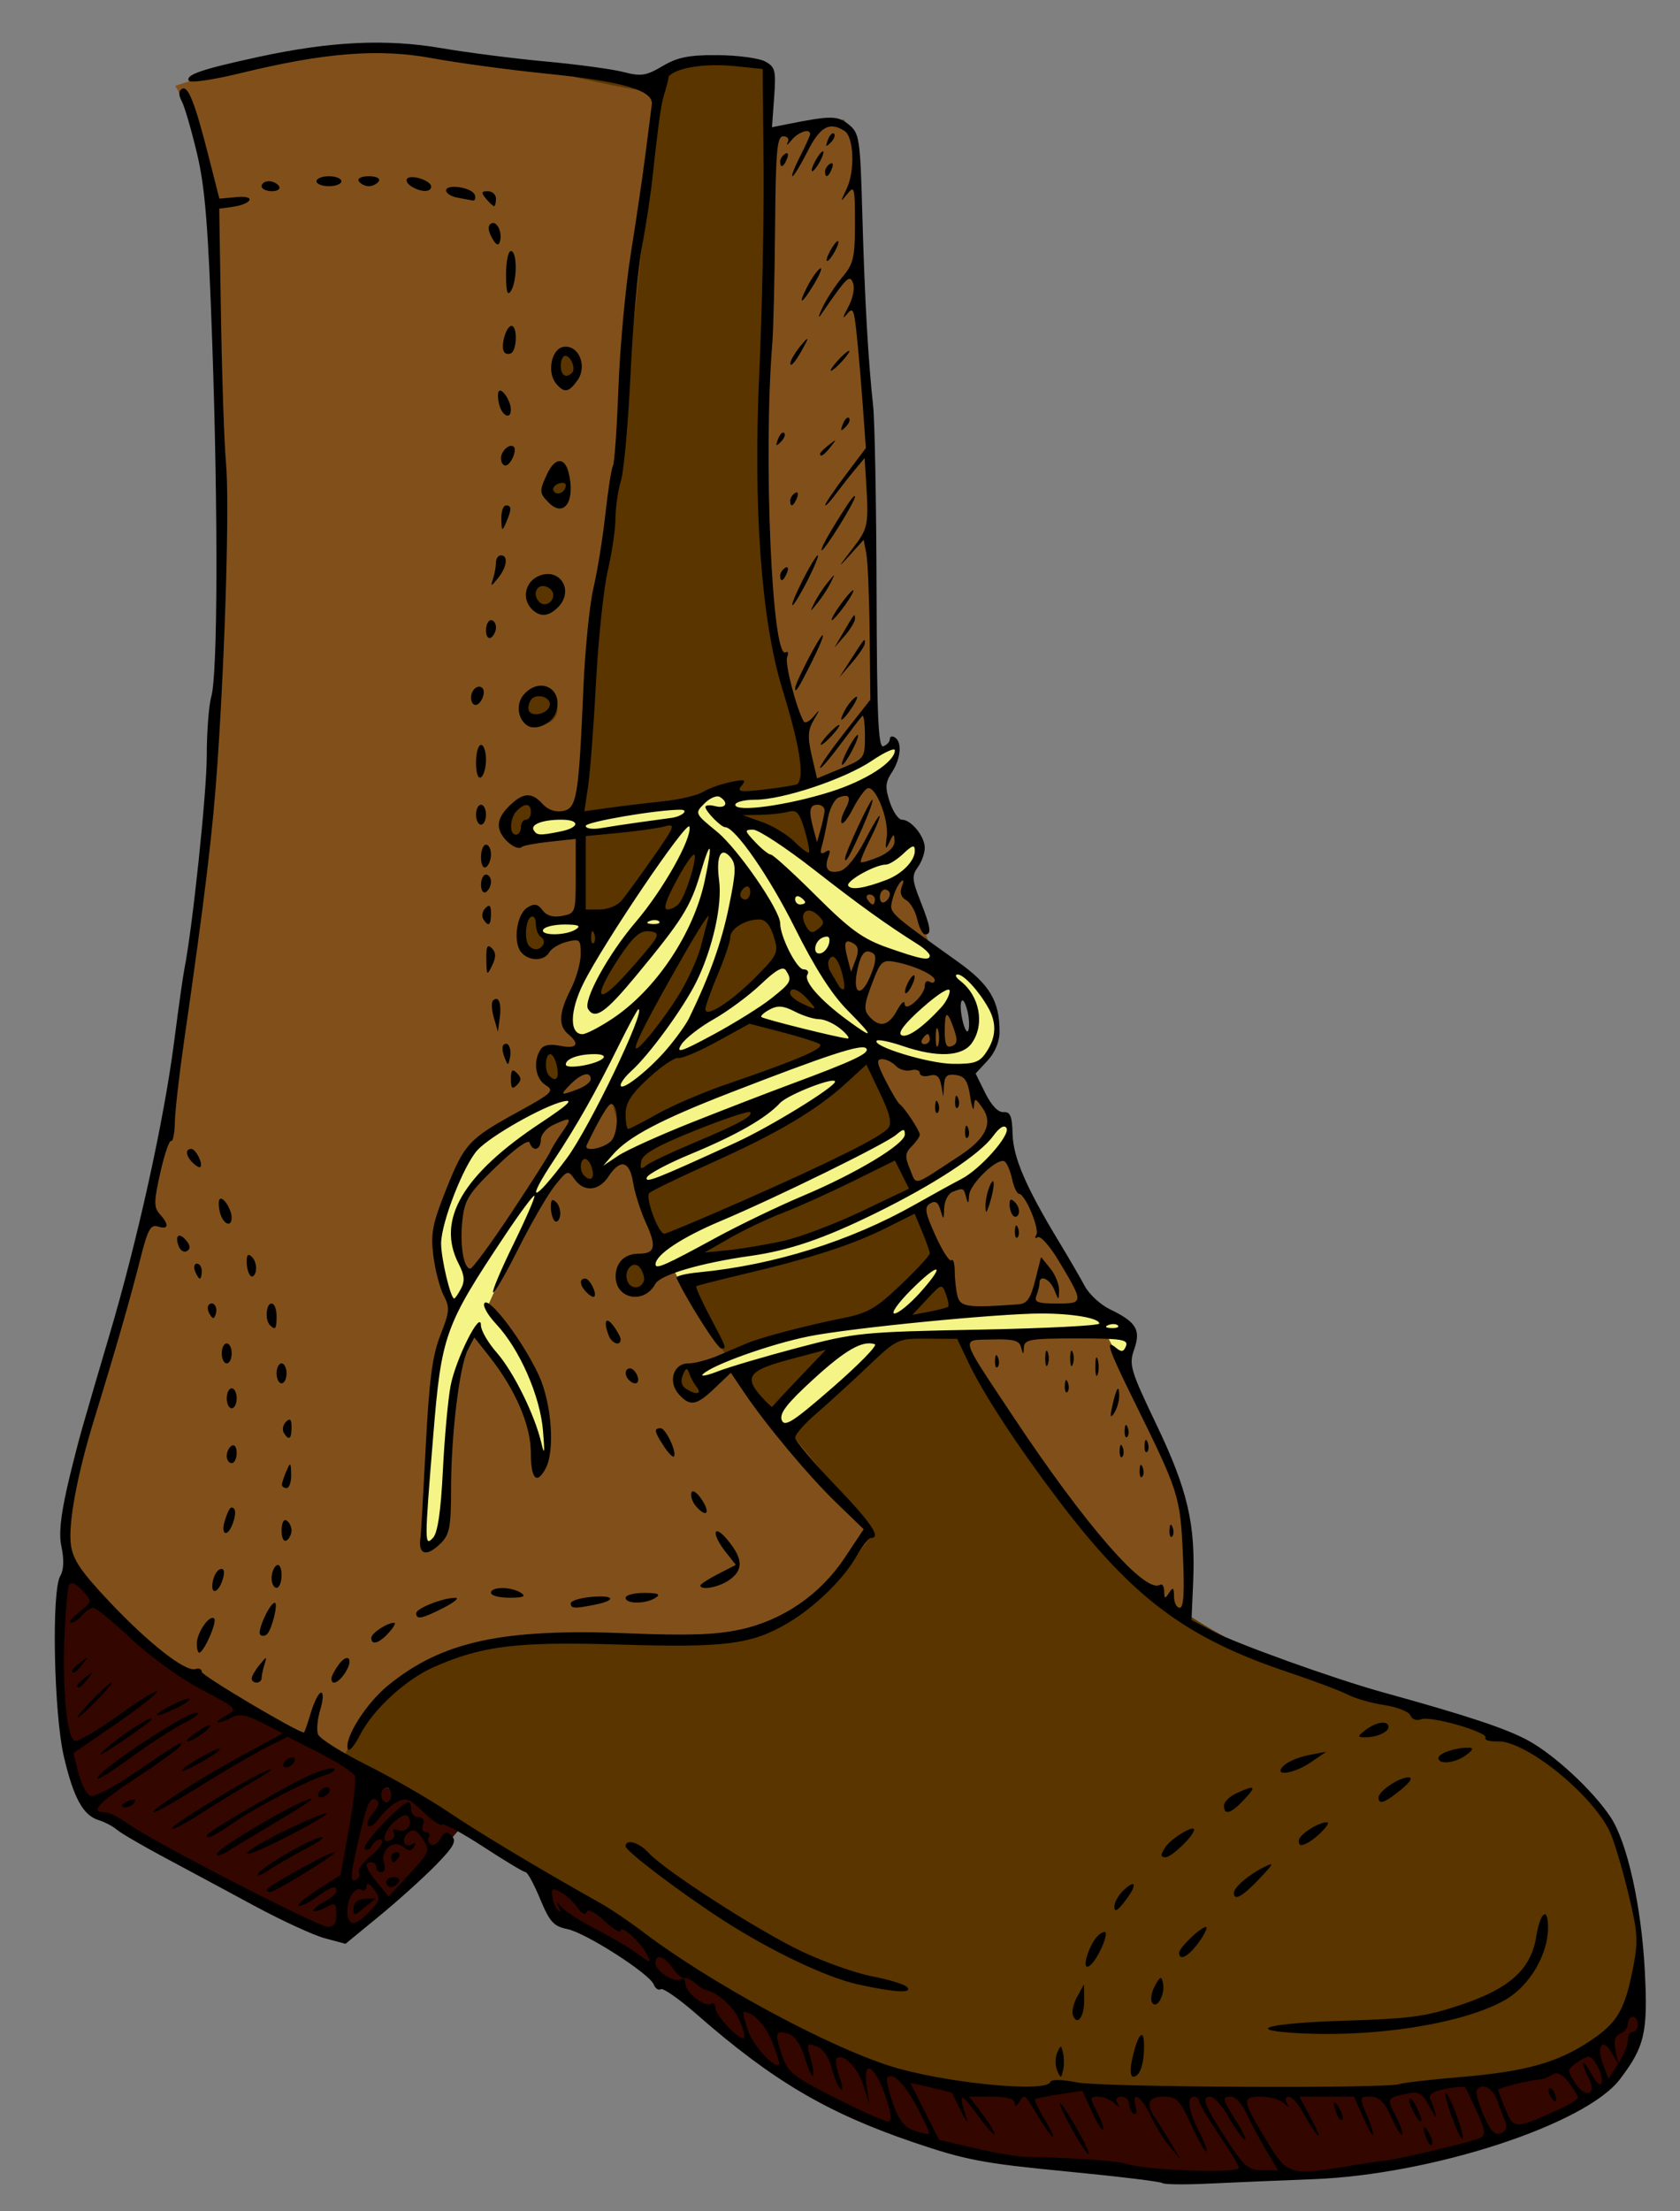 <?xml version="1.0" encoding="UTF-8" standalone="no"?>
<!-- Created with Inkscape (http://www.inkscape.org/) -->

<svg
   xmlns:dc="http://purl.org/dc/elements/1.1/"
   xmlns:cc="http://creativecommons.org/ns#"
   xmlns:rdf="http://www.w3.org/1999/02/22-rdf-syntax-ns#"
   xmlns:svg="http://www.w3.org/2000/svg"
   xmlns="http://www.w3.org/2000/svg"
   xmlns:sodipodi="http://sodipodi.sourceforge.net/DTD/sodipodi-0.dtd"
   xmlns:inkscape="http://www.inkscape.org/namespaces/inkscape"
   id="svg5118"
   version="1.1"
   inkscape:version="0.48.4 r9939"
   width="380"
   height="500"
   sodipodi:docname="Boots.svg">
  <rect width="100%" height="100%" fill="#808080" stroke="none"/>
  <defs
     id="defs5122" />
  <sodipodi:namedview
     pagecolor="#ffffff"
     bordercolor="#666666"
     borderopacity="1"
     objecttolerance="10"
     gridtolerance="10"
     guidetolerance="10"
     inkscape:pageopacity="0"
     inkscape:pageshadow="2"
     inkscape:window-width="1260"
     inkscape:window-height="726"
     id="namedview5120"
     showgrid="false"
     inkscape:zoom="0.7287214"
     inkscape:cx="217.09592"
     inkscape:cy="269.12754"
     inkscape:window-x="1"
     inkscape:window-y="22"
     inkscape:window-maximized="0"
     inkscape:current-layer="svg5118" />
  <path
     style="fill:#330600;fill-opacity:1;stroke:none"
     d="m 123.022,424.514 2.322,9.286 c 13.963,5.977 27.891,15.739 40.086,27.195 11.932,11.209 25.966,17.866 40.781,21.944 20.719,5.497 56.343,12.848 92.862,8.512 8.053,-2.827 56.291,-0.923 71.774,-31.147 -0.327,-3.303 1.883,-7.558 -2.128,-9.48 l -68.099,22.442 -108.339,-10.06 z"
     id="path5642"
     inkscape:connector-curvature="0"
     sodipodi:nodetypes="ccsccccccc" />
  <path
     style="fill:#5a3500;fill-opacity:1;stroke:none"
     d="m 14.877,352.933 c -1.625,-24.742 9.109,-42.545 14.961,-64.061 C 55.038,196.222 72.522,103.7 93.809,11.666 l 54.169,7.352 c 0.179,-3.669 6.555,-4.859 11.608,-6.578 l 13.929,3.095 0,17.025 c -1.25,52.149 -4.156,107.136 8.512,135.423 -2.419,29.922 13.924,59.844 20.894,89.766 9.189,33.572 22.613,65.451 47.205,92.862 31.273,29.087 65.063,34.256 98.279,44.883 23.567,15.846 24.29,48.576 20.12,57.265 -8.736,15.189 -20.006,15.138 -30.954,17.025 -38.434,4.449 -76.869,2.305 -115.303,3.095 C 177.516,466.698 123.854,421.314 74.463,394.721 49.001,385.831 30.037,371.094 14.877,352.933 z"
     id="path5130"
     inkscape:connector-curvature="0"
     sodipodi:nodetypes="cscccccccccccccc" />
  <path
     style="fill:#330600;fill-opacity:1;stroke:none"
     d="m 15.264,354.481 c 13.807,17.37 38.286,31.867 65.39,45.657 l 23.215,13.542 c -7.856,9.123 -15.811,18.165 -26.698,24.763 -22.446,-7.992 -40.08,-20.11 -59.199,-30.954 -7.1,-26.276 -4.612,-39.237 -2.708,-53.009 z"
     id="path5640"
     inkscape:connector-curvature="0"
     sodipodi:nodetypes="cccccc" />
  <path
     style="fill:#81501a;fill-opacity:1;stroke:none"
     d="m 86.561,11.021 c -13.282,0.013 -28.53,2.18 -46.911,8.388 9.896,17.208 10.877,49.114 10.397,85.504 -0.341,25.915 -0.303,54.086 -3.454,80.852 -2.802,34.799 -6.208,66.514 -15.578,99.144 -6.131,21.351 -14.579,43.515 -16.142,68.023 17.485,23.141 40.199,33.764 62.701,44.867 12.87,-30.063 40.84,-26.407 66.543,-27.844 16.642,0.644 32.781,4.934 53.396,-23.226 l -35.597,-43.316 c -30.106,-50.526 -29.04,-83.884 -30.17,-118.423 2.229,-22.448 1.999,-44.895 6.989,-67.343 L 148.768,20.96 C 130.059,18.78 111.917,10.996 86.561,11.021 z m 41.765,68.551 c 1.229,0 2.256,1.461 2.256,3.278 0,1.816 -1.027,3.313 -2.256,3.313 -1.229,0 -2.22,-1.497 -2.22,-3.313 0,-1.816 0.992,-3.278 2.22,-3.278 z m -2.009,28.443 c 1.389,0 2.502,0.939 2.502,2.115 0,1.175 -1.113,2.15 -2.502,2.15 -1.389,0 -2.538,-0.975 -2.538,-2.15 0,-1.175 1.149,-2.115 2.538,-2.115 z m -2.996,24.178 c 1.549,0 2.784,1.113 2.784,2.502 0,1.389 -1.235,2.538 -2.784,2.538 -1.549,0 -2.82,-1.149 -2.82,-2.538 0,-1.389 1.27,-2.502 2.82,-2.502 z m -0.67,24.777 c 1.923,0 3.454,1.514 3.454,3.384 0,1.87 -1.531,3.384 -3.454,3.384 -1.923,0 -3.489,-1.514 -3.489,-3.384 0,-1.87 1.566,-3.384 3.489,-3.384 z m -3.806,24.39 c 1.656,0 3.641,2.348 2.079,3.56 -1.295,1.005 -2.885,4.383 -3.806,4.934 -1.422,0.85 -2.82,-2.182 -2.82,-4.159 0,-1.977 2.89,-4.335 4.547,-4.335 z m 1.692,24.742 c 1.923,0 0.55,2.369 1.692,3.983 1.251,1.768 3.004,4.595 -0.74,4.899 -1.917,0.155 -3.489,-1.583 -3.489,-3.56 0,-1.977 0.614,-5.322 2.538,-5.322 z m 3.63,31.157 c 0.962,0 2.714,1.235 2.714,2.784 0,1.549 0.186,5.146 -0.775,5.146 -0.962,0 -3.665,-3.596 -3.665,-5.146 0,-1.549 0.765,-2.784 1.727,-2.784 z m 8.706,24.354 c 1.923,0 3.489,1.27 3.489,2.82 0,1.549 -1.566,2.784 -3.489,2.784 -1.923,0 -3.454,-1.235 -3.454,-2.784 0,-1.549 1.531,-2.82 3.454,-2.82 z m 11.419,24.002 c 1.816,0 3.313,1.409 3.313,3.172 0,1.763 -1.497,3.207 -3.313,3.207 -1.816,0 -3.278,-1.444 -3.278,-3.207 0,-1.763 1.461,-3.172 3.278,-3.172 z m 11.243,23.191 c 0.38,0.044 0.793,0.345 1.234,0.987 0.998,1.454 3.207,1.27 3.207,2.82 0,1.549 -1.444,2.784 -3.207,2.784 -1.763,0 -3.172,-1.235 -3.172,-2.784 0,-1.801 0.798,-3.938 1.938,-3.806 z"
     id="path5644"
     inkscape:connector-curvature="0"
     sodipodi:nodetypes="scscsccccccccsssssssssssssssssssssssssssssssssssssssssssssscssssc" />
  <path
     style="fill:#81501a;fill-opacity:1;stroke:none"
     d="m 268.072,365.698 c -19.11,-15.449 -37.546,-34.658 -53.078,-70.041 -2.483,-12.26 -9.099,-29.217 -11.242,-35.606 -8.576,-25.567 -17.911,-51.955 -21.362,-76.391 -1.401,-9.919 -0.481,-18.888 -4.606,-28.084 -7.849,-41.769 -3.403,-83.538 -3.283,-125.307 l 16.416,-3.283 2.736,6.566 c 2.015,45.599 4.304,91.199 3.83,136.798 l 12.132,41.36 c 6.201,20.139 14.694,40.279 23.435,60.418 12.581,21.767 26.288,43.408 34.473,65.663 z"
     id="path5646"
     inkscape:connector-curvature="0"
     sodipodi:nodetypes="ccssccccccccc" />
  <path
     style="fill:#f5f487;fill-opacity:1;stroke:none"
     d="m 202.34,168.566 c -10.882,4.571 -20.232,11.441 -34.434,11.032 -3.869,-0.763 -7.726,0.182 -11.596,1.727 l -35.809,4.053 -0.775,4.088 35.421,-3.701 c -8.138,9.409 -14.135,21.273 -20.9,31.368 -2.474,6.126 -8.398,12.56 -3.278,17.975 l 10.221,-4.441 -8.106,16.636 -7.754,0.775 c -9.116,5.072 -19.756,8.597 -23.015,19.526 -1.186,7.962 -8.319,8.964 0,28.055 -4.989,15.91 -5.87,34.692 -6.556,53.608 1.548,2.204 3.069,-0.688 4.617,-1.762 1.309,-15.671 -1.39,-31.982 7.26,-46.312 7.932,8.859 14.126,17.911 13.464,31.439 l 3.278,-6.027 c -1.467,-11.424 -5.459,-22.014 -14.133,-31.121 l 1.938,-4.265 c 4.998,-10.179 8.256,-20.444 18.574,-30.381 l 6.274,-12.477 c 4.441,-1.865 10.041,-6.018 14.239,-9.587 6.244,-0.528 12.188,-4.634 18.186,-8.106 l 19.913,5.992 -46.241,18.786 -8.106,5.604 c -0.017,2.344 0.068,4.531 2.326,3.842 8.426,-6.201 22.735,-12.588 37.712,-16.636 -6.137,8.421 -20.634,11.584 -31.157,17.235 l 1.163,3.489 36.972,-17.235 15.473,-14.309 c 7.867,2.169 15.711,4.726 23.579,3.665 9.242,-9.201 3.099,-16.147 -5.216,-22.803 l -24.178,-16.248 c 5.795,-1.079 11.647,-2.093 15.684,-7.19 l -0.388,-5.005 -18.398,8.882 -21.852,-14.873 c 11.146,-2.372 19.605,0.741 36.373,-12.406 z m -44.409,22.909 c 1.616,4.817 -1.9,9.634 -3.595,14.45 -4.833,2.221 -4.249,0.11 -5.815,-0.282 2.984,-4.774 4.484,-10.042 9.41,-14.168 z m 9.587,6.45 4.793,5.181 -5.604,0.493 z m 15.86,6.027 4.829,4.652 -4.829,3.665 -3.102,-5.005 z m -21.993,1.974 c -1.202,5.24 -1.498,10.48 -5.075,15.719 -3.7,6.048 -6.194,13.151 -12.582,16.847 -3.1,-0.202 3.248,-10.442 5.322,-16.142 4.112,-5.475 7.069,-15.184 12.336,-16.424 z m 13.957,0.564 2.22,11.314 c -6.536,4.469 -13.221,11.321 -19.526,12.089 l 6.873,-21.676 z m -31.333,3.137 5.604,0.811 c -0.609,1.644 -5.101,12.87 -15.05,15.719 1.2,-5.928 5.914,-11.102 9.446,-16.53 z m 46.1,1.48 6.838,3.419 18.045,6.45 -16.706,12.019 c -6.337,-5.409 -11.082,-10.45 -12.688,-14.768 z m -9.833,11.137 6.203,6.485 c -3.58,0.609 -6.247,-1.829 -9.093,-3.665 z m 37.853,2.15 c 1.234,3.689 4.254,7.378 1.093,11.067 -6.531,4.55 -8.99,1.408 -12.441,0.141 z m -88.324,27.738 c -5.647,13.696 -15.483,24.249 -23.226,36.373 -2.494,-3.245 -5.249,-6.144 -1.727,-17.411 13.797,-18.063 17.774,-15.08 24.953,-18.962 z"
     id="path5678"
     inkscape:connector-curvature="0"
     sodipodi:nodetypes="ccccccccccccccccccccccccccccccccccccccccccccccccccccccccccccccccccccccccccccccccccccccc" />
  <path
     style="fill:#f5f487;fill-opacity:1;stroke:none"
     d="m 122.635,208.223 9.093,-0.58 0,4.256 -8.125,0.58 c -1.965,-1.784 -1.207,-2.962 -0.967,-4.256 z"
     id="path5700"
     inkscape:connector-curvature="0"
     sodipodi:nodetypes="ccccc" />
  <path
     style="fill:#f5f487;fill-opacity:1;stroke:none"
     d="m 127.033,238.749 0.821,3.967 9.029,-2.052 1.505,-5.062 z"
     id="path5702"
     inkscape:connector-curvature="0" />
  <path
     style="fill:#f5f487;fill-opacity:1;stroke:none"
     d="m 145.851,285.028 2.515,3.095 25.73,-13.929 23.989,-10.447 9.093,-7.738 -3.095,-3.095 -5.804,5.223 -49.139,23.215 z"
     id="path5704"
     inkscape:connector-curvature="0" />
  <path
     style="fill:#f5f487;fill-opacity:1;stroke:none"
     d="m 152.428,287.156 1.548,3.095 5.417,-1.161 22.635,-5.417 c 8.6,-2.97 32.308,-9.946 45.85,-25.15 l 0,-5.997 -6.384,5.997 c -9.22,8.685 -23.51,15.68 -39.66,22.055 l -26.311,4.643 z"
     id="path5706"
     inkscape:connector-curvature="0"
     sodipodi:nodetypes="cccccccccc" />
  <path
     style="fill:#f5f487;fill-opacity:1;stroke:none"
     d="m 157.265,310.371 2.515,2.902 c 10.496,-7.013 24.579,-8.157 37.725,-10.834 l 52.622,-0.967 2.515,4.837 2.128,0.58 1.741,-5.223 -5.417,-5.03 -23.989,-0.387 -26.117,2.515 -30.18,5.417 z"
     id="path5708"
     inkscape:connector-curvature="0"
     sodipodi:nodetypes="cccccccccccc" />
  <path
     style="fill:#f5f487;fill-opacity:1;stroke:none"
     d="m 174.228,320.281 3.83,4.378 22.982,-21.888 -12.038,1.368 z"
     id="path5710"
     inkscape:connector-curvature="0" />
  <path
     style="fill:#f5f487;fill-opacity:1;stroke:none"
     d="m 199.399,297.436 4.788,0.684 10.123,-10.533 -3.283,-3.42 z"
     id="path5712"
     inkscape:connector-curvature="0" />
  <path
     style="fill:#000000"
     d="m 262.939,493.616 c -0.325,-0.325 -10.143,-1.514 -21.819,-2.643 -18.771,-1.815 -22.767,-2.576 -34.521,-6.579 -19.572,-6.665 -31.878,-13.935 -49.073,-28.991 -3.906,-3.42 -7.532,-5.952 -8.059,-5.627 -0.526,0.325 -1.241,-0.147 -1.587,-1.05 -0.936,-2.44 -15.408,-11.718 -19.572,-12.548 -3.072,-0.612 -3.988,-1.628 -6.129,-6.793 -1.384,-3.34 -2.866,-6.073 -3.293,-6.073 -0.427,0 -4.705,-2.565 -9.507,-5.7 -4.802,-3.135 -9.021,-5.41 -9.375,-5.055 -0.354,0.354 -2.273,-0.934 -4.263,-2.863 -3.057,-2.963 -3.979,-3.315 -5.937,-2.267 -1.275,0.682 -3.094,2.348 -4.042,3.702 -0.948,1.353 -2.071,2.114 -2.495,1.69 -0.424,-0.424 0.105,-1.739 1.175,-2.922 1.17,-1.293 1.498,-2.427 0.823,-2.845 -1.547,-0.956 -2.11,0.223 -4.063,8.508 -2.007,8.514 -2.122,10.385 -0.582,9.432 0.63,-0.39 0.883,-1.135 0.561,-1.656 -0.322,-0.521 0.941,-2.231 2.805,-3.8 1.865,-1.569 2.913,-3.149 2.328,-3.51 -0.585,-0.361 -1.531,0.18 -2.104,1.203 -0.596,1.066 -1.336,1.383 -1.731,0.743 -0.616,-0.997 8.338,-10.451 9.899,-10.451 0.347,0 0.63,0.761 0.63,1.692 0,0.93 0.745,1.692 1.656,1.692 1.009,0 1.403,0.661 1.007,1.692 -0.357,0.93 -0.057,1.692 0.666,1.692 0.723,0 1.023,0.472 0.666,1.05 -0.357,0.577 -0.164,1.349 0.428,1.715 0.592,0.366 1.584,-0.233 2.204,-1.332 0.905,-1.603 1.409,-1.718 2.555,-0.583 1.15,1.139 0.449,2.418 -3.595,6.563 -2.763,2.832 -8.493,7.998 -12.734,11.482 l -7.711,6.333 -4.696,-1.264 c -2.583,-0.695 -9.771,-4.006 -15.974,-7.357 -6.203,-3.351 -15.339,-8.261 -20.301,-10.91 -4.962,-2.649 -9.784,-5.463 -10.714,-6.251 -0.93,-0.789 -2.788,-1.768 -4.129,-2.176 -3.535,-1.075 -5.697,-5.014 -7.89,-14.377 -2.265,-9.668 -2.825,-37.42 -0.825,-40.824 0.814,-1.385 0.902,-3.696 0.257,-6.767 -1.093,-5.204 1.137,-15.026 10.698,-47.126 6.467,-21.713 12.498,-48.968 14.811,-66.938 0.958,-7.444 1.994,-14.803 2.303,-16.354 1.856,-9.336 5.076,-39.949 5.076,-48.266 0,-5.408 0.463,-11.446 1.028,-13.417 1.458,-5.082 1.553,-41.513 0.21,-80.129 -0.914,-26.279 -1.613,-34.938 -3.442,-42.638 -1.262,-5.314 -2.807,-10.619 -3.432,-11.787 -0.761,-1.422 -0.763,-2.357 -0.004,-2.825 1.407,-0.869 2.909,2.912 6.051,15.225 l 2.446,9.587 3.929,-0.362 c 4.512,-0.416 3.469,1.623 -1.146,2.241 l -2.82,0.377 0.405,24.812 c 0.223,13.647 0.731,28.365 1.128,32.707 0.796,8.699 -0.129,41.365 -1.916,67.67 -1.061,15.625 -2.787,29.971 -7.666,63.723 -1.031,7.134 -1.926,15.079 -1.988,17.656 -0.063,2.577 -0.442,4.483 -0.842,4.235 -0.401,-0.248 -1.5,2.973 -2.443,7.157 -1.48,6.567 -1.496,7.85 -0.117,9.388 2.175,2.424 2.007,3.577 -0.409,2.81 -1.688,-0.536 -2.332,0.662 -4.056,7.537 -2.106,8.397 -5.712,20.925 -10.306,35.806 -3.879,12.564 -5.967,23.704 -5.348,28.536 0.437,3.411 2.223,6.061 8.745,12.97 8.961,9.493 17.249,15.964 19.457,15.192 0.775,-0.271 1.41,0.024 1.41,0.656 0,0.844 21.685,13.701 23.109,13.701 0.12,0 0.827,-2.03 1.571,-4.511 0.743,-2.481 1.791,-4.511 2.329,-4.511 0.537,0 0.446,1.732 -0.204,3.848 -0.65,2.116 -0.878,4.638 -0.508,5.603 0.37,0.965 5.39,4.111 11.155,6.992 5.765,2.88 14.034,7.643 18.377,10.583 6.832,4.627 20.938,13.08 34.399,20.614 2.171,1.215 6.485,4.135 9.587,6.487 15.069,11.432 41.345,25.689 55.828,30.292 11.955,3.799 35.374,6.147 36.279,3.636 0.228,-0.633 2.594,-0.601 6.015,0.082 5.548,1.107 70.165,1.439 72.99,0.374 0.796,-0.3 7.03,-1.015 13.854,-1.589 14.583,-1.226 21.809,-3.231 29.132,-8.082 6.244,-4.136 7.934,-6.979 9.806,-16.496 1.235,-6.28 1.116,-8.051 -1.178,-17.467 -1.404,-5.763 -3.286,-11.932 -4.181,-13.709 -4.334,-8.603 -19.001,-20.311 -25.222,-20.134 -1.828,0.052 -3.077,-0.304 -2.776,-0.791 0.775,-1.255 -12.365,-5.055 -14.563,-4.212 -1.046,0.401 -2.072,0.037 -2.416,-0.858 -0.328,-0.856 -2.967,-1.911 -5.864,-2.346 -2.897,-0.434 -6.65,-1.505 -8.342,-2.38 -1.691,-0.875 -7.789,-3.168 -13.549,-5.096 -23.052,-7.716 -35.103,-16.754 -51.914,-38.933 -9.278,-12.242 -16.966,-24 -20.329,-31.091 l -2.518,-5.311 -6.767,-0.044 c -6.714,-0.043 -6.821,0.007 -13.601,6.439 -3.759,3.565 -8.961,8.313 -11.56,10.551 -2.6,2.237 -4.727,4.66 -4.727,5.384 0,0.724 4.06,5.545 9.023,10.714 8.26,8.604 10.542,11.978 8.103,11.978 -0.506,0 -1.995,1.903 -3.31,4.229 -2.828,5.006 -9.32,11.338 -15.254,14.878 -8.304,4.955 -14.25,5.736 -38.036,4.998 -23.346,-0.724 -31.296,0.237 -42.324,5.115 -6.295,2.785 -13.669,9.567 -16.584,15.252 -1.294,2.524 -2.555,3.992 -2.804,3.263 -0.837,-2.457 4.102,-10.292 9.037,-14.336 12.219,-10.013 25.912,-12.996 54.366,-11.844 13.596,0.55 19.853,0.339 25.376,-0.857 9.641,-2.088 18.09,-7.898 23.642,-16.258 l 4.267,-6.424 -6.108,-5.896 c -6.325,-6.106 -16.016,-17.7 -21.045,-25.178 l -2.89,-4.297 -3.612,3.451 c -4.164,3.979 -5.603,4.233 -8.135,1.436 -2.563,-2.832 -1.293,-7.007 2.131,-7.007 1.457,0 4.57,-0.832 6.917,-1.848 2.347,-1.016 5.283,-2.266 6.523,-2.776 3.272,-1.346 13.628,-4.051 21.361,-5.579 5.772,-1.141 7.606,-2.189 13.252,-7.574 3.604,-3.438 6.553,-6.619 6.553,-7.069 0,-0.45 -0.769,-2.66 -1.71,-4.911 l -1.71,-4.092 -6.467,3.233 c -7.549,3.774 -16.913,6.815 -31.843,10.341 -5.893,1.392 -10.875,2.666 -11.072,2.832 -0.197,0.166 1.069,3.016 2.813,6.335 4.191,7.974 4.1,7.725 2.811,7.725 -0.861,0 -7.811,-10.964 -10.116,-15.959 -0.186,-0.403 2.098,-0.967 5.075,-1.254 16.954,-1.63 34.245,-7.046 48.835,-15.297 4.032,-2.28 8.762,-4.885 10.512,-5.788 4.302,-2.221 11.18,-9.99 10.22,-11.543 -0.49,-0.793 -1.585,-0.139 -2.984,1.781 -3.083,4.232 -13.237,10.9 -26.621,17.481 -11.718,5.762 -19.534,8.426 -28.346,9.663 -11.164,1.567 -20.368,4.273 -21.457,6.307 -2.51,4.69 -8.995,3.495 -8.995,-1.657 0,-3.155 2.035,-5.163 5.234,-5.163 3.727,0 4.085,-1.551 1.611,-6.975 -1.221,-2.677 -2.522,-6.77 -2.892,-9.096 -0.784,-4.931 -2.884,-5.466 -5.541,-1.41 -2.208,3.369 -5.598,3.649 -7.709,0.635 -1.471,-2.1 -1.644,-2.042 -4.463,1.491 -1.613,2.022 -5.299,8.387 -8.191,14.145 -2.892,5.758 -5.484,10.243 -5.76,9.967 -0.276,-0.276 1.808,-5.213 4.631,-10.971 2.823,-5.758 4.946,-10.656 4.717,-10.884 -0.229,-0.229 -3.205,3.767 -6.615,8.88 -13.684,20.52 -14.412,22.55 -16.278,45.386 -1.992,24.378 -1.993,25.147 -0.046,23.08 1.054,-1.119 1.773,-6.017 2.227,-15.186 0.369,-7.444 1.156,-16.086 1.75,-19.205 1.147,-6.021 6.835,-17.342 6.859,-13.651 0.008,1.159 1.608,3.923 3.557,6.143 3.808,4.337 8.633,14.11 10.126,20.51 0.679,2.91 0.773,2.17 0.358,-2.82 -0.658,-7.906 -5.306,-18.488 -10.592,-24.118 -1.995,-2.124 -3.155,-4.246 -2.616,-4.785 1.236,-1.236 8.7,8.715 12.241,16.32 2.917,6.266 3.718,17.087 1.562,21.115 -2.019,3.773 -3.344,2.389 -3.344,-3.495 0,-6.251 -3.456,-14.298 -9.359,-21.792 l -3.425,-4.348 -1.446,2.759 c -1.926,3.676 -3.817,19.312 -3.817,31.565 0,8.394 -0.343,10.241 -2.256,12.154 -3.324,3.324 -5.319,2.7 -4.632,-1.448 0.081,-0.486 0.6,-9.622 1.154,-20.301 0.791,-15.242 1.507,-20.678 3.332,-25.283 2.077,-5.241 2.155,-6.194 0.727,-8.946 -0.879,-1.694 -1.929,-5.731 -2.334,-8.972 -0.629,-5.031 -0.208,-7.214 2.878,-14.949 4.165,-10.436 5.097,-11.44 16.385,-17.64 7.656,-4.205 8.175,-4.711 6.141,-5.981 -2.321,-1.45 -2.897,-5.324 -1.191,-8.018 0.68,-1.074 2.107,-1.351 4.494,-0.874 3.763,0.753 4.531,-0.366 1.806,-2.628 -2.292,-1.902 -2.127,-4.876 0.564,-10.151 1.241,-2.432 2.256,-6.019 2.256,-7.972 0,-3.31 -0.21,-3.498 -3.102,-2.775 -1.706,0.427 -3.507,1.497 -4.003,2.378 -1.164,2.067 -4.646,2.059 -6.368,-0.016 -1.9,-2.289 -1.012,-8.634 1.415,-10.11 1.595,-0.971 2.342,-0.836 3.427,0.621 0.932,1.252 2.39,1.671 4.445,1.278 3,-0.574 3.058,-0.744 3.058,-8.996 l 0,-8.412 -5.805,0.626 c -3.193,0.344 -6.051,0.872 -6.351,1.172 -1.066,1.066 -4.489,-1.596 -5.111,-3.975 -0.427,-1.634 0.24,-3.287 2.064,-5.111 3.24,-3.24 5.2,-3.393 7.727,-0.601 1.192,1.318 2.887,1.904 4.57,1.583 3.158,-0.604 3.57,-3.083 4.645,-27.925 0.376,-8.684 1.402,-18.835 2.281,-22.557 0.879,-3.722 2.089,-11.222 2.69,-16.667 0.601,-5.445 1.369,-10.349 1.709,-10.898 0.339,-0.549 0.899,-8.528 1.244,-17.732 0.345,-9.204 1.605,-22.824 2.8,-30.268 1.195,-7.444 2.689,-17.594 3.319,-22.557 0.631,-4.962 1.271,-9.975 1.423,-11.138 0.42,-3.208 -6.488,-5.224 -23.972,-6.996 -8.374,-0.849 -19.921,-2.411 -25.66,-3.472 -12.121,-2.241 -24.255,-1.294 -43.447,3.389 -6.063,1.48 -11.295,2.249 -11.628,1.71 -0.83,-1.342 2.859,-2.608 15.734,-5.397 16.303,-3.532 28.893,-4.132 41.456,-1.975 5.816,0.999 16.411,2.352 23.545,3.008 7.134,0.656 15.032,1.726 17.551,2.378 3.997,1.034 5.127,0.863 8.862,-1.341 3.405,-2.009 5.952,-2.515 12.449,-2.473 4.493,0.029 9.317,0.667 10.721,1.419 2.312,1.238 2.507,2.002 2.064,8.126 l -0.489,6.759 3.463,-0.694 c 9.869,-1.979 11.419,-1.967 13.939,0.108 2.379,1.958 2.553,3.121 3.031,20.206 0.536,19.165 1.322,33.109 2.444,43.339 0.374,3.412 0.724,22.26 0.778,41.886 0.079,28.644 0.385,35.573 1.553,35.124 0.8,-0.307 1.455,-1.042 1.455,-1.632 0,-0.591 0.508,-0.76 1.128,-0.377 1.681,1.039 1.364,4.794 -0.666,7.892 -1.488,2.272 -1.569,3.416 -0.476,6.727 0.724,2.195 1.96,3.99 2.746,3.99 2.095,0 5.163,3.779 5.163,6.358 0,1.228 -0.71,3.204 -1.577,4.39 -1.369,1.873 -1.295,2.872 0.564,7.588 2.396,6.079 2.617,7.604 1.103,7.604 -0.571,0 -1.372,-1.52 -1.78,-3.377 -0.408,-1.857 -1.542,-3.825 -2.52,-4.372 -1.174,-0.657 -1.504,-1.713 -0.973,-3.108 0.532,-1.396 0.427,-1.731 -0.31,-0.986 -0.613,0.62 -1.43,2.407 -1.816,3.97 -0.753,3.053 -1.23,2.601 14.779,14.036 7.217,5.155 9.446,8.891 9.446,15.832 0,2.253 -1.02,4.716 -2.709,6.537 l -2.709,2.923 2.196,4.439 c 1.361,2.75 2.928,4.383 4.118,4.291 1.532,-0.118 1.949,0.886 2.052,4.947 0.135,5.296 3.007,11.973 10.421,24.228 2.252,3.722 4.909,8.29 5.906,10.151 0.997,1.861 3.568,4.23 5.715,5.265 5.957,2.872 7.021,4.638 5.461,9.06 -1.22,3.459 -0.865,4.656 5.057,17.043 7.065,14.779 8.861,22.525 8.282,35.711 l -0.37,8.432 4.81,2.529 c 5.462,2.872 27.632,10.826 38.612,13.855 18.847,5.198 27.754,8.151 32.698,10.842 6.006,3.269 14.755,11.402 18.695,17.378 3.756,5.698 6.95,20.064 7.718,34.715 0.729,13.915 -0.016,17.156 -5.636,24.524 -7.807,10.236 -42.511,21.552 -69.265,22.585 -7.754,0.299 -18.49,0.754 -23.859,1.01 -5.368,0.256 -10.027,0.2 -10.351,-0.125 z m 17.29,-3.478 c -10e-4,-0.465 -2.032,-3.833 -4.511,-7.483 -2.48,-3.651 -4.509,-7.076 -4.509,-7.613 0,-0.537 -0.508,-0.976 -1.128,-0.976 -1.775,0 -1.328,3.081 1.151,7.94 1.253,2.457 1.986,4.466 1.629,4.466 -0.357,0 -1.927,-2.791 -3.489,-6.203 -2.499,-5.459 -3.236,-6.203 -6.141,-6.203 -3.622,0 -4.179,1.596 -1.782,5.106 0.835,1.224 2.418,3.747 3.517,5.608 l 1.999,3.384 -2.385,-2.82 c -1.312,-1.551 -3.275,-4.71 -4.363,-7.02 -2.099,-4.456 -4.335,-5.795 -3.343,-2.001 0.325,1.241 0.13,1.973 -0.432,1.625 -0.562,-0.348 -1.023,-1.363 -1.023,-2.257 0,-0.894 -0.791,-1.625 -1.758,-1.625 -1.079,0 -1.451,0.544 -0.962,1.41 0.637,1.128 0.492,1.128 -0.723,0 -0.835,-0.775 -2.445,-1.41 -3.578,-1.41 -1.939,0 -1.953,0.204 -0.255,3.488 0.992,1.919 1.592,3.7 1.333,3.959 -0.259,0.259 -1.408,-1.608 -2.553,-4.148 l -2.083,-4.619 -5.143,0.765 c -2.829,0.421 -5.327,0.945 -5.553,1.164 -0.226,0.22 0.704,2.202 2.066,4.406 1.362,2.204 2.223,4.007 1.912,4.007 -0.31,0 -1.709,-1.903 -3.107,-4.229 -3.388,-5.634 -3.255,-5.525 -4.452,-3.633 -0.711,1.124 -1.055,1.204 -1.067,0.249 -0.011,-0.919 -1.805,-1.41 -5.15,-1.41 l -5.133,0 2.877,3.772 c 1.582,2.075 2.877,4.194 2.877,4.71 0,0.516 -1.831,-1.562 -4.069,-4.618 -3.744,-5.112 -4.195,-4.866 -2.222,1.211 0.403,1.241 -0.158,0.479 -1.245,-1.692 -1.088,-2.171 -2.009,-4.047 -2.046,-4.168 -0.038,-0.121 -2.189,-0.697 -4.78,-1.279 l -4.711,-1.059 3.255,6.449 3.255,6.449 8.255,1.931 c 4.54,1.062 9.778,1.936 11.638,1.942 7.545,0.025 20.406,0.864 21.993,1.435 4.454,1.602 25.942,2.419 25.938,0.987 z m -37.501,-8.268 c -4.249,-7.61 -3.881,-8.667 0.438,-1.258 1.918,3.29 3.301,6.167 3.073,6.394 -0.227,0.227 -1.807,-2.084 -3.511,-5.136 z m 43.586,4.208 c -1.529,-2.574 -3.53,-6.33 -4.446,-8.346 -0.916,-2.016 -2.421,-3.665 -3.343,-3.665 -2.242,0 -2.153,0.418 1.235,5.785 1.601,2.537 2.387,4.288 1.745,3.891 -0.642,-0.397 -2.299,-2.736 -3.683,-5.199 -1.384,-2.463 -3.239,-4.478 -4.121,-4.478 -2.08,0 -1.268,2.051 4.026,10.177 3.635,5.579 4.678,6.448 7.783,6.479 l 3.585,0.036 z m 18.73,3.684 c 3.412,-0.582 6.964,-1.112 7.895,-1.179 2.997,-0.214 20.534,-4.383 22.019,-5.234 1.118,-0.641 0.919,-1.947 -0.9,-5.899 -1.285,-2.791 -2.479,-5.263 -2.652,-5.493 -0.174,-0.23 -2.158,-0.072 -4.41,0.351 -2.95,0.553 -3.91,1.222 -3.436,2.391 1.726,4.256 1.668,5.192 -0.113,1.814 -1.737,-3.295 -2.39,-3.675 -5.316,-3.09 -4.457,0.891 -4.513,1.014 -2.372,5.155 1.022,1.976 1.646,3.805 1.387,4.064 -0.259,0.259 -1.388,-1.565 -2.51,-4.052 -1.521,-3.374 -2.698,-4.523 -4.63,-4.523 -2.519,0 -2.545,0.109 -0.957,3.911 2.399,5.741 1.839,6.495 -0.655,0.882 l -2.13,-4.793 -6.17,0 -6.17,0 2.835,5.357 c 2.997,5.664 1.182,4.027 -2.096,-1.889 -1.057,-1.907 -2.482,-3.468 -3.168,-3.468 -0.686,0 -0.889,0.634 -0.451,1.41 0.637,1.128 0.492,1.128 -0.723,0 -0.835,-0.775 -3.178,-1.41 -5.205,-1.41 -4.369,0 -4.26,0.691 1.651,10.433 4.399,7.25 5.227,7.488 18.276,5.262 z m 17.621,-6.152 c -1.088,-2.836 -0.767,-3.568 0.562,-1.282 0.658,1.132 0.959,2.296 0.669,2.586 -0.29,0.29 -0.844,-0.297 -1.231,-1.305 z m 5.804,-4.771 c -2.461,-6.845 -1.704,-7.602 0.868,-0.868 1.086,2.843 1.76,5.383 1.498,5.645 -0.262,0.262 -1.326,-1.888 -2.365,-4.778 z m -26.105,-0.868 c -1.088,-2.836 -0.767,-3.568 0.562,-1.282 0.658,1.132 0.959,2.296 0.669,2.586 -0.29,0.29 -0.844,-0.297 -1.231,-1.305 z m 17.29,-0.617 c -0.692,-1.294 -1.046,-2.565 -0.787,-2.824 0.26,-0.26 1.051,0.799 1.759,2.352 1.554,3.411 0.797,3.779 -0.972,0.472 z m -112.307,-1.087 c -2.924,-5.372 -5.388,-7.764 -6.673,-6.478 -0.282,0.282 0.285,2.852 1.26,5.712 1.302,3.821 2.573,5.476 4.79,6.24 1.66,0.572 3.195,0.89 3.412,0.706 0.217,-0.183 -1.038,-2.965 -2.789,-6.18 z m 133.174,3.575 c -0.409,-1.006 -1.249,-3.224 -1.867,-4.93 -1.056,-2.918 -3.558,-4.134 -4.64,-2.256 -0.268,0.465 0.44,2.996 1.573,5.624 1.524,3.535 2.53,4.598 3.869,4.084 1.136,-0.436 1.532,-1.374 1.065,-2.522 z m 11.43,-2.553 c 2.736,-1.21 4.963,-2.557 4.949,-2.994 -0.014,-0.436 -0.959,-2.008 -2.101,-3.493 -1.43,-1.86 -2.563,-2.395 -3.64,-1.722 -0.86,0.538 -2.072,1.017 -2.692,1.064 -2.544,0.194 -9.587,1.95 -9.587,2.391 0,0.261 0.751,2.272 1.669,4.469 1.843,4.412 2.058,4.417 11.402,0.284 z m -1.275,-3.298 c -0.409,-0.662 -0.502,-1.445 -0.206,-1.74 0.296,-0.296 0.838,0.246 1.205,1.203 0.763,1.987 0.113,2.337 -0.999,0.538 z m -150.347,0.099 c -2.352,-7.082 -5.233,-8.8 -4.316,-2.575 l 0.625,4.243 -1.396,-4.339 c -1.303,-4.052 -4.632,-7.356 -6.016,-5.973 -0.335,0.335 -0.03,2.274 0.679,4.307 0.709,2.034 0.807,3.201 0.219,2.595 -0.589,-0.606 -1.51,-2.827 -2.047,-4.936 -0.588,-2.308 -1.93,-4.187 -3.372,-4.72 -2.233,-0.826 -2.327,-0.648 -1.387,2.631 0.555,1.935 0.799,3.727 0.542,3.984 -0.257,0.257 -1.087,-1.603 -1.845,-4.133 -0.823,-2.748 -2.251,-4.877 -3.547,-5.288 -3.086,-0.98 -3.328,-0.29 -1.644,4.691 1.356,4.012 2.453,4.9 12.078,9.77 5.823,2.946 11.195,5.357 11.938,5.357 0.981,0 0.841,-1.538 -0.513,-5.615 z m 158.957,-4.34 c -0.678,-1.266 -1.212,-2.717 -1.187,-3.223 0.025,-0.506 0.87,0.603 1.878,2.463 1.008,1.861 2.036,2.777 2.284,2.036 0.524,-1.566 -1.619,-5.984 -2.903,-5.984 -0.48,0 -1.798,0.677 -2.929,1.504 -1.976,1.445 -1.978,1.623 -0.048,4.569 2.343,3.576 4.906,2.371 2.906,-1.366 z m 8.911,-8.372 c 0.005,-1.086 0.515,-1.974 1.135,-1.974 0.62,0 1.128,-0.761 1.128,-1.692 0,-0.93 -0.508,-1.692 -1.128,-1.692 -0.62,0 -1.128,0.707 -1.128,1.571 0,0.864 -0.774,1.868 -1.719,2.231 -1.213,0.466 -1.526,1.58 -1.063,3.786 l 0.656,3.126 -1.595,-2.69 c -2.057,-3.469 -3.456,-1.358 -1.868,2.818 l 1.193,3.137 2.191,-3.324 c 1.205,-1.828 2.195,-4.213 2.199,-5.298 z m -193.505,0.39 c -1.574,-3.935 -4.342,-6.875 -6.472,-6.875 -0.278,0 0.132,1.852 0.91,4.116 1.214,3.53 6.044,8.837 7.09,7.79 0.19,-0.19 -0.498,-2.454 -1.529,-5.031 z m -7.75,-5.637 c -1.483,-2.869 -5.157,-5.947 -7.388,-6.192 -0.31,-0.034 -1.325,-0.714 -2.256,-1.51 -0.93,-0.797 -2.063,-1.317 -2.516,-1.157 -0.453,0.16 -1.624,-0.851 -2.602,-2.246 -1.951,-2.785 -3.905,-3.344 -3.905,-1.117 0,1.803 4.25,4.514 5.685,3.626 0.595,-0.368 1.082,0.094 1.082,1.026 0,1.957 4.421,5.395 5.823,4.528 0.519,-0.321 0.944,0.053 0.944,0.831 0,1.893 6.066,8.153 6.535,6.745 0.203,-0.608 -0.429,-2.648 -1.403,-4.533 z m -20.778,-14.503 c -1.468,-2.744 -5.783,-6.524 -5.783,-5.067 0,0.655 -1.632,-0.333 -3.627,-2.197 -2.178,-2.034 -3.803,-2.859 -4.068,-2.065 -0.268,0.803 -1.081,0.408 -2.07,-1.003 -0.896,-1.279 -2.618,-2.855 -3.826,-3.502 -1.866,-0.999 -2.145,-0.835 -1.851,1.09 0.19,1.246 0.779,2.659 1.308,3.141 0.529,0.481 0.589,0.114 0.133,-0.817 -0.697,-1.424 -0.592,-1.417 0.665,0.046 0.821,0.956 4.285,3.174 7.697,4.93 3.412,1.756 7.472,4.13 9.023,5.276 3.525,2.604 3.711,2.617 2.4,0.168 z m -70.07,-8.768 c 0,-2.549 -0.255,-2.723 -2.352,-1.6 -1.294,0.692 -2.562,1.049 -2.818,0.793 -0.256,-0.256 0.802,-1.144 2.352,-1.974 1.55,-0.829 2.818,-1.93 2.818,-2.445 0,-1.46 -1.072,-1.131 -4.684,1.441 -1.837,1.308 -3.588,2.131 -3.891,1.828 -0.303,-0.303 1.715,-1.984 4.484,-3.736 l 5.035,-3.185 1.893,-10.514 c 1.041,-5.783 1.651,-11.135 1.355,-11.895 -0.296,-0.759 -3.844,-3.068 -7.884,-5.13 l -7.346,-3.75 -4.913,2.464 c -2.702,1.355 -9.282,5.2 -14.622,8.543 -5.34,3.343 -10.15,6.079 -10.689,6.079 -1.565,0 10.567,-7.797 20.279,-13.032 l 8.904,-4.8 -4.691,-2.393 c -3.567,-1.82 -5.21,-2.116 -6.856,-1.234 -1.191,0.637 -2.58,1.141 -3.086,1.119 -0.506,-0.022 0.299,-0.715 1.788,-1.541 2.649,-1.468 2.527,-1.596 -5.633,-5.881 -4.587,-2.409 -11.704,-7.553 -15.815,-11.429 -4.111,-3.877 -7.985,-7.049 -8.609,-7.049 -0.624,0 -1.766,0.761 -2.539,1.692 -0.772,0.93 -1.918,1.692 -2.546,1.692 -0.628,0 0.222,-1.073 1.889,-2.384 2.881,-2.266 2.936,-2.489 1.105,-4.511 -2.238,-2.473 -3.387,-2.7 -3.625,-0.718 -1.771,14.748 -0.917,33.51 1.563,34.333 0.663,0.22 5.104,-2.397 9.869,-5.816 4.765,-3.419 8.663,-5.806 8.663,-5.306 0,0.501 -4.251,3.828 -9.447,7.394 l -9.447,6.484 1.151,4.533 c 0.633,2.493 1.847,4.8 2.699,5.127 0.852,0.327 5.22,-1.917 9.707,-4.987 10.111,-6.917 11.528,-7.757 10.624,-6.293 -0.386,0.625 -4.779,3.813 -9.761,7.083 -8.869,5.823 -10.807,7.918 -7.321,7.918 0.956,0 3.281,1.142 5.168,2.538 5.067,3.748 42.958,23.303 45.257,23.357 1.373,0.032 1.974,-0.825 1.974,-2.813 z M 60.303,427.316 c 0,-0.703 14.075,-8.515 15.334,-8.511 1.175,0.003 -13.21,8.919 -14.488,8.979 -0.465,0.022 -0.846,-0.189 -0.846,-0.469 z m -1.906,-3.652 c 1.057,-1.716 12.428,-8.246 14.359,-8.246 0.805,0 -0.779,1.154 -3.521,2.563 -2.741,1.41 -6.487,3.567 -8.324,4.793 -1.837,1.226 -2.968,1.627 -2.514,0.889 z m -9.334,-4.451 c 0.057,-1.456 21.391,-13.769 21.391,-12.346 0,0.219 -3.68,2.572 -8.177,5.228 -4.497,2.656 -9.319,5.564 -10.714,6.461 -1.396,0.898 -2.52,1.193 -2.499,0.657 z m 6.784,-0.097 c 0.055,-0.867 7.19,-4.753 14.324,-7.802 6.692,-2.859 3.794,-0.677 -5.357,4.035 -4.962,2.555 -8.998,4.25 -8.967,3.767 z m -9.078,-4.11 c 0,-0.75 18.523,-11.559 23.414,-13.664 2.643,-1.137 5.092,-1.78 5.442,-1.43 0.351,0.351 -0.543,0.992 -1.985,1.426 -4.103,1.233 -15.517,7.152 -20.795,10.784 -4.509,3.102 -6.076,3.846 -6.076,2.884 z m -7.863,-1.576 c 0.037,-0.968 18.625,-12.206 21.961,-13.277 1.241,-0.398 -0.282,0.738 -3.384,2.524 -3.102,1.787 -8.557,5.124 -12.124,7.416 -3.567,2.292 -6.471,3.794 -6.453,3.336 z M 27.596,408.208 c 0,-0.244 0.788,-0.746 1.75,-1.115 1.004,-0.385 1.456,-0.196 1.061,0.443 -0.662,1.072 -2.812,1.585 -2.812,0.672 z m 44.55,-2.94 c 0.383,-0.62 1.205,-1.128 1.825,-1.128 0.62,0 0.814,0.508 0.431,1.128 -0.383,0.62 -1.205,1.128 -1.825,1.128 -0.62,0 -0.814,-0.508 -0.431,-1.128 z m -50.153,-3.119 c 0.075,-1.765 19.977,-14.946 22.468,-14.881 0.96,0.025 -0.234,1.032 -2.652,2.239 -2.418,1.207 -7.874,4.731 -12.124,7.832 -4.25,3.101 -7.712,5.266 -7.692,4.81 z m 19.138,-1.773 c 0,-0.763 8.104,-5.426 8.588,-4.941 0.225,0.225 -1.615,1.547 -4.09,2.938 -2.474,1.391 -4.499,2.292 -4.499,2.004 z m 23.121,-1.875 c 0.383,-0.62 1.205,-1.128 1.825,-1.128 0.62,0 0.814,0.508 0.431,1.128 -0.383,0.62 -1.205,1.128 -1.825,1.128 -0.62,0 -0.814,-0.508 -0.431,-1.128 z M 23.845,395.485 c 3.582,-3.19 10.518,-7.672 10.518,-6.798 0,0.255 -3.172,2.607 -7.049,5.225 -4.473,3.021 -5.741,3.596 -3.469,1.573 z m 18.413,-1.89 c 0,-0.261 1.331,-1.346 2.958,-2.412 1.627,-1.066 2.614,-1.381 2.193,-0.7 -0.805,1.302 -5.151,3.928 -5.151,3.112 z M 20.829,384.403 c 2.104,-2.171 4.08,-3.947 4.39,-3.947 0.31,0 -1.158,1.776 -3.262,3.947 -2.104,2.171 -4.08,3.947 -4.39,3.947 -0.31,0 1.158,-1.776 3.262,-3.947 z m 14.662,3.394 c 0,-0.772 6.906,-4.195 7.422,-3.68 0.245,0.245 -1.325,1.289 -3.488,2.321 -2.163,1.032 -3.933,1.643 -3.933,1.359 z m -18.045,-6.64 c 0,-0.234 0.888,-1.122 1.974,-1.974 1.789,-1.403 1.829,-1.363 0.426,0.426 -1.473,1.879 -2.4,2.476 -2.4,1.548 z m -1.128,-3.384 c 0,-0.234 0.888,-1.122 1.974,-1.974 1.789,-1.403 1.829,-1.363 0.426,0.426 -1.473,1.879 -2.4,2.476 -2.4,1.548 z m 67.956,53.742 c 1.73,-1.912 1.765,-2.405 0.305,-4.334 -1.02,-1.348 -1.66,-1.615 -1.683,-0.701 -0.02,0.812 -0.486,1.198 -1.036,0.858 -1.599,-0.988 -3.535,2.151 -3.274,5.307 0.265,3.205 2.092,2.842 5.687,-1.131 z m -4.314,-0.072 c 0,-1.229 0.964,-1.992 2.651,-2.097 1.458,-0.091 2.491,-0.084 2.296,0.014 -0.195,0.099 -1.388,1.042 -2.651,2.097 -2.162,1.806 -2.296,1.805 -2.296,-0.014 z M 95.628,415.832 c -1.381,-2.108 -2.116,-2.426 -3.312,-1.433 -1.752,1.454 -0.918,3.708 0.946,2.556 0.748,-0.462 0.898,-0.229 0.386,0.6 -0.642,1.039 -1.211,1.047 -2.43,0.036 -2.186,-1.814 -5.272,0.753 -4.36,3.626 0.366,1.153 0.124,2.096 -0.538,2.096 -0.662,0 -1.204,-0.508 -1.204,-1.128 0,-0.62 -0.508,-1.128 -1.128,-1.128 -1.751,0 -1.323,1.42 1.425,4.731 l 2.523,3.04 4.734,-5.144 c 4.559,-4.954 4.668,-5.244 2.959,-7.853 z m -8.257,9.737 c 0,-0.62 0.791,-1.128 1.758,-1.128 0.967,0 1.445,0.508 1.061,1.128 -0.383,0.62 -1.175,1.128 -1.758,1.128 -0.584,0 -1.061,-0.508 -1.061,-1.128 z m 1.128,-5.639 c 0,-0.62 0.537,-1.128 1.194,-1.128 0.657,0 0.881,0.508 0.497,1.128 -0.383,0.62 -0.921,1.128 -1.194,1.128 -0.274,0 -0.497,-0.508 -0.497,-1.128 z m 0.524,-5.704 c -0.352,-0.57 0.095,-0.754 0.995,-0.409 1.908,0.732 3.466,-1.231 2.376,-2.994 -0.48,-0.777 -1.707,-0.313 -3.415,1.292 -2.479,2.329 -2.777,5.288 -0.383,3.809 0.588,-0.363 0.78,-1.127 0.427,-1.697 z m -0.524,-8.394 c 0,-0.93 -0.508,-1.692 -1.128,-1.692 -0.62,0 -1.128,0.761 -1.128,1.692 0,0.93 0.508,1.692 1.128,1.692 0.62,0 1.128,-0.761 1.128,-1.692 z M 267.557,351.413 c -0.606,-13.154 -0.887,-14.036 -11.079,-34.691 -5.834,-11.823 -6.594,-14.087 -4.01,-11.942 1.203,0.998 1.711,0.901 2.22,-0.426 0.566,-1.475 -1.027,-1.721 -11.147,-1.721 -10.443,0 -11.822,0.228 -11.938,1.974 -0.121,1.832 -0.167,1.835 -0.639,0.038 -0.408,-1.553 -1.708,-1.904 -6.57,-1.776 -7.186,0.189 -7.547,-1.148 4.658,17.246 16.433,24.765 29.973,40.3 33.322,38.23 0.517,-0.319 0.947,0.338 0.957,1.46 0.015,1.73 0.184,1.783 1.111,0.349 0.884,-1.368 1.097,-1.206 1.111,0.846 0.009,1.396 0.59,2.538 1.29,2.538 0.901,0 1.11,-3.543 0.714,-12.124 z m -3.026,-5.451 c 0.054,-1.314 0.321,-1.581 0.681,-0.681 0.326,0.814 0.286,1.787 -0.089,2.162 -0.375,0.375 -0.641,-0.291 -0.592,-1.48 z M 257.764,332.428 c 0.054,-1.314 0.321,-1.581 0.681,-0.681 0.326,0.814 0.286,1.787 -0.089,2.162 -0.375,0.375 -0.641,-0.291 -0.592,-1.48 z m -4.511,-4.511 c 0.054,-1.314 0.321,-1.581 0.681,-0.681 0.326,0.814 0.286,1.787 -0.089,2.162 -0.375,0.375 -0.641,-0.291 -0.592,-1.48 z m 5.639,-1.128 c 0.054,-1.314 0.321,-1.581 0.681,-0.681 0.326,0.814 0.286,1.787 -0.089,2.162 -0.375,0.375 -0.641,-0.291 -0.592,-1.48 z m -4.511,-3.384 c 0.054,-1.314 0.321,-1.581 0.681,-0.681 0.326,0.814 0.286,1.787 -0.089,2.162 -0.375,0.375 -0.641,-0.291 -0.592,-1.48 z m -2.784,-5.545 c 0.928,-4.147 1.573,-5.047 1.55,-2.162 -0.009,1.189 -0.532,2.923 -1.162,3.853 -0.836,1.236 -0.941,0.779 -0.388,-1.692 z m -10.75,-4.605 c 0.054,-1.314 0.321,-1.581 0.681,-0.681 0.326,0.814 0.286,1.787 -0.089,2.162 -0.375,0.375 -0.641,-0.291 -0.592,-1.48 z m 6.898,-4.417 c 0.023,-1.861 0.276,-2.486 0.562,-1.388 0.286,1.097 0.267,2.62 -0.042,3.384 -0.309,0.764 -0.543,-0.134 -0.52,-1.995 z m -22.688,-1.222 c 0.054,-1.314 0.321,-1.581 0.681,-0.681 0.326,0.814 0.286,1.787 -0.089,2.162 -0.375,0.375 -0.641,-0.291 -0.592,-1.48 z m 11.367,-0.47 c 0,-1.551 0.256,-2.185 0.569,-1.41 0.313,0.775 0.313,2.044 0,2.82 -0.313,0.775 -0.569,0.141 -0.569,-1.41 z m 5.639,0 c 0,-1.551 0.256,-2.185 0.569,-1.41 0.313,0.775 0.313,2.044 0,2.82 -0.313,0.775 -0.569,0.141 -0.569,-1.41 z m -44.178,-3.2 c -2.801,-0.934 -6.64,1.26 -14.008,8.005 -5.884,5.387 -7.63,7.649 -7.057,9.143 0.636,1.657 2.541,0.436 11.519,-7.38 5.916,-5.151 10.212,-9.546 9.546,-9.768 z m -17.094,7.557 6.013,-6.306 -8.363,2.232 c -9.133,2.437 -10.234,3.952 -6.144,8.454 1.266,1.393 2.342,2.397 2.391,2.23 0.049,-0.167 2.795,-3.141 6.103,-6.609 z m -23.205,2.129 c -0.613,-0.775 -1.377,-2.171 -1.699,-3.102 -0.477,-1.38 -0.742,-1.308 -1.444,0.396 -0.553,1.344 -0.299,2.443 0.715,3.084 2.312,1.464 3.711,1.245 2.428,-0.379 z m 22.831,-8.883 c 12.99,-3.428 14.634,-3.593 40.884,-4.098 15.043,-0.29 27.35,-0.913 27.35,-1.386 0,-1.223 -6.034,-2.269 -13.093,-2.269 -9.838,0 -43.169,3.269 -52.581,5.157 -8.681,1.741 -21.843,6.439 -23.99,8.562 -0.62,0.613 0.902,0.325 3.384,-0.64 2.481,-0.965 10.602,-3.362 18.045,-5.326 z m 72.44,-5.051 c -0.375,-0.375 -1.348,-0.415 -2.162,-0.089 -0.9,0.36 -0.632,0.627 0.681,0.681 1.189,0.049 1.855,-0.218 1.48,-0.592 z m -44.705,-7.469 c 5.92,-6.606 4.365,-7.002 -2.102,-0.536 -2.917,2.917 -4.598,5.303 -3.736,5.303 0.862,0 3.489,-2.145 5.838,-4.767 z m 6.324,3.228 c 0.214,-0.214 -0.02,-1.493 -0.519,-2.843 -0.89,-2.407 -0.973,-2.385 -4.254,1.12 l -3.346,3.575 3.865,-0.732 c 2.126,-0.403 4.04,-0.907 4.254,-1.12 z m 15.832,-0.532 c 2.009,-0.147 2.791,-1.253 3.845,-5.442 l 1.324,-5.258 2.076,2.563 c 1.142,1.41 2.044,3.649 2.004,4.976 -0.071,2.382 -0.085,2.38 -1.091,-0.125 -1,-2.489 -3.348,-3.542 -3.348,-1.502 0,0.57 -0.308,1.838 -0.685,2.82 -0.565,1.471 0.247,1.784 4.632,1.784 6.123,0 6.127,-0.147 0.306,-9.81 -1.942,-3.224 -4.026,-5.557 -4.631,-5.183 -0.605,0.374 -0.759,0.128 -0.343,-0.545 0.815,-1.319 -2.539,-9.274 -3.911,-9.274 -0.456,0 -1.162,-1.517 -1.57,-3.371 -0.407,-1.854 -1.166,-3.634 -1.686,-3.955 -1.571,-0.971 -7.894,5.095 -8.034,7.708 -0.102,1.907 -0.243,2.008 -0.647,0.464 -0.58,-2.22 -0.614,-2.234 -3.078,-1.289 -0.981,0.377 -1.835,2.026 -1.896,3.665 -0.105,2.773 -0.164,2.806 -0.846,0.477 -0.534,-1.822 -1.173,-2.23 -2.346,-1.5 -1.355,0.844 -1.158,2.008 1.231,7.288 1.564,3.456 3.178,5.95 3.586,5.541 0.409,-0.409 0.75,0.737 0.758,2.546 0.009,1.809 0.3,4.35 0.648,5.646 0.637,2.371 2.402,2.6 13.7,1.775 z m -0.741,-16.632 c 0.054,-1.314 0.321,-1.581 0.681,-0.681 0.326,0.814 0.286,1.787 -0.089,2.162 -0.375,0.375 -0.641,-0.291 -0.592,-1.48 z m -0.395,-3.407 c -0.452,-0.452 -0.822,-1.601 -0.822,-2.552 0,-1.269 0.334,-1.396 1.255,-0.475 0.69,0.69 1.06,1.838 0.822,2.552 -0.238,0.713 -0.802,0.927 -1.255,0.475 z m -6.27,-2.138 c -0.018,-1.241 0.403,-3.271 0.936,-4.511 1.235,-2.874 1.235,0.091 0,3.947 -0.726,2.267 -0.909,2.377 -0.936,0.564 z m -118.62,18.62 c 0.903,-1.687 0.772,-3.076 -0.524,-5.583 -5.126,-9.913 0.843,-20.166 18.575,-31.905 6.155,-4.074 7.546,-5.393 5.108,-4.842 -4.498,1.017 -16.497,7.808 -19.43,10.995 -3.149,3.423 -8.235,16.473 -8.235,21.132 0,3.417 2.146,12.449 2.958,12.449 0.19,0 0.886,-1.01 1.547,-2.245 z m 41.365,-1.772 c 0.184,-0.582 -0.144,-1.814 -0.728,-2.74 -1.42,-2.248 -4.008,0.194 -2.997,2.828 0.726,1.893 3.118,1.836 3.726,-0.088 z m -29.991,-15.373 c 4.603,-6.943 8.568,-13.161 8.812,-13.816 0.244,-0.656 1.42,-2.588 2.614,-4.293 2.431,-3.472 2.23,-3.664 -1.876,-1.793 -1.58,0.72 -2.873,2.242 -2.873,3.384 0,2.343 -1.818,2.818 -2.541,0.665 -0.281,-0.839 -3.335,1.354 -7.538,5.413 -6.242,6.029 -7.134,7.433 -7.655,12.057 -0.626,5.553 0.253,11.007 1.773,11.007 0.503,0 4.68,-5.681 9.283,-12.624 z m 46.151,5.704 c 5.273,-2.875 14.154,-7.152 19.737,-9.504 12.148,-5.117 23.121,-11.722 23.121,-13.917 0,-1.331 -0.319,-1.317 -1.974,0.089 -2.475,2.103 -27.03,14.161 -39.693,19.493 -8.821,3.714 -14.725,7.64 -14.725,9.792 0,1.197 2.197,0.23 13.534,-5.952 z m 15.334,0.662 c 3.781,-0.838 11.732,-3.84 17.67,-6.671 l 10.795,-5.147 -1.589,-3.186 -1.589,-3.186 -9.59,4.734 c -5.275,2.604 -12.347,5.789 -15.716,7.078 -3.369,1.289 -8.747,3.841 -11.95,5.671 l -5.825,3.327 5.46,-0.548 c 3.003,-0.301 8.554,-1.234 12.335,-2.072 z m -9.694,-8.833 c 20.28,-8.923 31.919,-14.724 33.471,-16.681 0.869,-1.096 0.363,-3.231 -1.879,-7.933 l -3.067,-6.434 -4.394,4.034 c -6.734,6.183 -15.497,11.402 -30.304,18.049 -7.427,3.334 -13.91,6.468 -14.406,6.964 -0.985,0.985 2.046,9.196 3.394,9.196 0.457,-1.1e-4 8.19,-3.238 17.184,-7.196 z m -39.248,-9.857 c 5.102,-6.834 18.018,-33.7 16.202,-33.7 -0.214,0 -2.208,3.68 -4.431,8.177 -5.238,10.596 -9.524,18.173 -14.639,25.879 -6.68,10.064 -4.731,9.823 2.867,-0.355 z m 38.303,-3.584 c 7.723,-3.537 22.374,-12.541 22.374,-13.751 0,-1.22 -10.658,2.927 -12.44,4.84 -3.225,3.462 -9.859,7.252 -20.129,11.502 -5.247,2.171 -9.747,4.571 -10,5.333 -0.458,1.379 1.916,0.448 20.196,-7.924 z m 50.681,2.927 c 5.781,-3.797 7.451,-7.279 5.1,-10.635 -1.71,-2.441 -1.838,-2.466 -1.988,-0.384 -0.088,1.224 -0.469,0.195 -0.846,-2.287 -0.542,-3.564 -1.219,-4.587 -3.223,-4.872 -1.973,-0.28 -2.572,0.221 -2.691,2.256 l -0.154,2.616 -0.503,-2.645 c -0.372,-1.955 -1.067,-2.498 -2.666,-2.079 -1.19,0.311 -2.163,0.046 -2.163,-0.588 0,-0.635 -0.903,-0.918 -2.007,-0.629 -1.104,0.289 -2.646,-0.16 -3.428,-0.996 -0.782,-0.837 -2.173,-1.521 -3.091,-1.521 -1.356,0 -1.213,0.902 0.76,4.793 1.337,2.636 2.772,5.047 3.19,5.357 1.163,0.863 4.576,6.038 4.576,6.937 0,0.438 -0.815,1.612 -1.812,2.608 -1.534,1.534 -1.597,2.33 -0.414,5.187 1.566,3.78 0.349,4.114 11.36,-3.118 z m 1.106,-5.506 c 0.054,-1.314 0.321,-1.581 0.681,-0.681 0.326,0.814 0.286,1.787 -0.089,2.162 -0.375,0.375 -0.641,-0.291 -0.592,-1.48 z m -6.767,-5.639 c 0.054,-1.314 0.321,-1.581 0.681,-0.681 0.326,0.814 0.286,1.787 -0.089,2.162 -0.375,0.375 -0.641,-0.291 -0.592,-1.48 z m 4.511,-1.128 c 0.054,-1.314 0.321,-1.581 0.681,-0.681 0.326,0.814 0.286,1.787 -0.089,2.162 -0.375,0.375 -0.641,-0.291 -0.592,-1.48 z m -82.095,15.32 c -0.324,-1.241 -1.038,-2.256 -1.586,-2.256 -1.165,0 -1.339,2.665 -0.244,3.759 1.479,1.479 2.41,0.713 1.831,-1.504 z m 22.794,-5.798 c 10.388,-4.362 13.759,-6.196 12.925,-7.03 -0.325,-0.325 -5.901,1.54 -12.391,4.145 -8.708,3.495 -11.91,5.317 -12.218,6.955 -0.33,1.754 -0.095,1.958 1.122,0.969 0.847,-0.688 5.6,-2.955 10.563,-5.039 z m -0.564,-4.58 c 7.134,-2.837 17.284,-6.759 22.557,-8.715 14.589,-5.413 18.209,-7.135 17.173,-8.17 -1.021,-1.021 -8.509,1.427 -30.857,10.092 -15.534,6.023 -22.872,9.888 -26.356,13.885 l -2.254,2.586 3.384,-2.259 c 1.861,-1.242 9.22,-4.58 16.354,-7.417 z m -18.047,4.176 c 1.819,-1.646 1.886,-8.461 0.083,-8.461 -0.645,0 -2.748,3.557 -5.503,9.305 -0.738,1.54 3.518,0.877 5.42,-0.844 z m 10.574,-6.222 c 3.314,-1.871 10.285,-4.862 15.491,-6.648 16.974,-5.823 22.7,-8.322 21.11,-9.21 -0.822,-0.46 -4.708,-1.668 -8.634,-2.684 l -7.139,-1.849 -7.332,4.03 c -4.033,2.217 -7.981,3.89 -8.773,3.72 -0.793,-0.171 -3.797,1.857 -6.676,4.506 -3.979,3.661 -5.235,5.623 -5.235,8.177 0,1.848 0.261,3.36 0.581,3.36 0.32,0 3.293,-1.53 6.607,-3.401 z m -17.976,-5.594 c 1.591,-0.605 2.893,-1.62 2.893,-2.256 0,-1.847 -2.069,-1.342 -4.511,1.1 -2.568,2.568 -2.404,2.685 1.618,1.156 z m 20.099,-9.035 c 2.082,-2.432 4.351,-5.588 5.042,-7.013 4.683,-9.653 7.327,-17.048 9,-25.174 1.631,-7.924 1.689,-9.617 0.38,-11.193 -2.179,-2.625 -3.325,-0.297 -2.582,5.245 0.745,5.551 -1.49,15.49 -5.146,22.892 -2.928,5.927 -10.682,16.551 -14.74,20.194 -1.316,1.182 -2.393,2.612 -2.393,3.178 0,1.622 6.274,-3.265 10.439,-8.13 z m -24.825,3.931 c -0.296,-1.551 -0.987,-2.82 -1.535,-2.82 -1.161,0 -1.35,3.782 -0.244,4.887 1.544,1.544 2.302,0.664 1.78,-2.068 z m 10.382,-1.841 c 0.631,-0.577 -0.142,-0.979 -1.881,-0.979 -3.629,0 -6.521,1.041 -6.521,2.348 0,1.16 6.857,0.042 8.402,-1.369 z m 86.77,-1.503 c 2.185,-3.334 2.317,-6.515 0.412,-9.924 -2.149,-3.845 -5.609,-7.602 -6.964,-7.562 -0.667,0.02 -0.408,0.654 0.576,1.41 4.427,3.399 5.641,9.834 2.658,14.093 -2.159,3.082 -7.825,3.332 -15.586,0.688 -2.936,-1 -5.599,-1.557 -5.92,-1.236 -1.241,1.241 11.718,5.196 17.21,5.252 4.945,0.05 6.058,-0.347 7.613,-2.721 z M 174.405,225.791 c 4.571,-3.62 4.819,-4.086 3.38,-6.353 -0.661,-1.041 -2.211,-0.188 -5.714,3.144 -2.644,2.515 -7.43,6.057 -10.636,7.872 -3.206,1.815 -6.512,4.403 -7.346,5.753 -1.265,2.046 -0.063,1.67 7.239,-2.269 4.816,-2.598 10.7,-6.263 13.077,-8.145 z m -20.443,-1.541 c 1.842,-3.102 3.884,-7.669 4.537,-10.151 0.653,-2.481 1.452,-5.526 1.775,-6.767 0.323,-1.241 -2.307,2.82 -5.843,9.023 -7.549,13.242 -10.679,19.284 -10.638,20.529 0.051,1.507 6.609,-6.641 10.168,-12.634 z m 58.253,8.762 c -0.286,-1.097 -0.539,-0.473 -0.562,1.388 -0.023,1.861 0.211,2.759 0.52,1.995 0.309,-0.764 0.328,-2.286 0.042,-3.384 z m 3.531,-0.39 c -1.508,-4.326 -2.057,-4.162 -2.057,0.615 0,2.918 0.407,3.756 1.603,3.297 1.259,-0.483 1.356,-1.322 0.454,-3.912 z m -5.44,2.342 c 0,-0.62 -0.224,-1.128 -0.497,-1.128 -0.274,0 -0.811,0.508 -1.194,1.128 -0.383,0.62 -0.16,1.128 0.497,1.128 0.657,0 1.194,-0.508 1.194,-1.128 z m -20.144,-2.293 c -1.464,-1.22 -3.647,-2.218 -4.849,-2.218 -1.203,0 -3.689,-0.777 -5.524,-1.726 -2.573,-1.331 -3.874,-1.439 -5.68,-0.473 -1.288,0.689 -2.14,1.456 -1.893,1.703 0.47,0.47 17.517,4.717 19.481,4.853 0.62,0.043 -0.07,-0.92 -1.535,-2.14 z m 22.682,-4.839 c 1.086,-1.177 1.974,-2.877 1.974,-3.778 0,-0.969 -2.502,0.569 -6.131,3.768 -3.986,3.514 -5.669,5.691 -4.811,6.222 1.263,0.781 4.742,-1.628 8.968,-6.212 z m -74.385,2.538 c 9.87,-6.537 18.411,-19.284 20.954,-31.271 1.867,-8.799 1.39,-9.681 -0.951,-1.757 -2.276,7.703 -4.106,10.625 -14.578,23.273 -6.961,8.408 -9.317,10.038 -10.872,7.522 -1.184,-1.915 4.547,-12.365 10.792,-19.678 6.138,-7.188 12.724,-18.862 12.148,-21.532 -0.398,-1.843 -19.524,26.406 -24.024,35.484 -3.067,6.187 -3.149,11.424 -0.179,11.424 0.812,0 3.832,-1.56 6.71,-3.466 z m 53.275,-1.891 c -3.602,-3.637 -7.451,-9.663 -11.991,-18.771 -5.744,-11.525 -13.48,-22.677 -15.729,-22.677 -0.931,0 -4.461,-3.61 -4.461,-4.562 0,-0.427 1.015,-0.511 2.256,-0.186 2.399,0.627 3.094,-0.804 1.014,-2.089 -0.683,-0.422 -2.249,0.24 -3.48,1.471 -2.232,2.232 -2.225,2.249 2.84,6.399 4.725,3.872 14.288,17.742 14.288,20.723 0,2.994 3.747,10.388 5.264,10.388 0.9,0 1.299,0.545 0.887,1.211 -0.893,1.445 2.893,5.763 8.962,10.22 6.213,4.563 6.25,4.033 0.15,-2.127 z m 27.086,0.1 c -1.069,-4.258 -2.11,-2.332 -1.121,2.075 0.462,2.06 1.068,3.09 1.345,2.288 0.278,-0.802 0.177,-2.765 -0.224,-4.362 z m -15.926,-0.1 c 0.925,-1.706 1.703,-2.388 1.728,-1.517 0.062,2.16 4.557,-1.866 4.557,-4.082 0,-0.871 0.508,-1.27 1.128,-0.886 0.62,0.383 1.128,0.221 1.128,-0.361 0,-1.199 -4.786,-3.377 -9.169,-4.172 -2.592,-0.47 -3.151,0.033 -4.778,4.293 -2.202,5.766 -2.256,6.705 -0.49,8.472 2.159,2.159 4.087,1.588 5.896,-1.748 z m 1.807,-4.229 c 0,-0.62 0.492,-1.889 1.093,-2.82 0.601,-0.93 1.093,-1.184 1.093,-0.564 0,0.62 -0.492,1.889 -1.093,2.82 -0.601,0.93 -1.093,1.184 -1.093,0.564 z m -33.726,-3.374 c 4.992,-5.066 5.168,-5.463 4.04,-9.138 -0.8,-2.607 -1.867,-3.842 -3.32,-3.842 -3.135,0 -6.504,2.083 -6.504,4.021 0,0.927 -1.269,4.701 -2.82,8.385 -1.551,3.684 -2.82,7.235 -2.82,7.89 0,2.062 5.913,-1.726 11.422,-7.316 z m 11.698,5.065 c -2.124,-2.347 -3.947,-2.947 -3.947,-1.3 0,0.526 1.142,1.506 2.538,2.179 3.585,1.729 3.703,1.655 1.41,-0.879 z M 148.185,212.407 c 0.756,-1.287 0.383,-1.728 -1.558,-1.845 -1.924,-0.115 -3.561,1.38 -6.655,6.078 -5.968,9.063 -5.104,11.047 1.594,3.661 3.094,-3.412 6.073,-6.964 6.619,-7.895 z m 49.322,3.176 c -1.762,-1.14 -2.731,-0.164 -3.552,3.576 -1.216,5.535 0.736,6.661 2.858,1.65 1.274,-3.009 1.499,-4.705 0.694,-5.226 z m -6.897,5.001 c -0.976,-3.952 -2.384,-5.411 -3.191,-3.307 -0.587,1.529 1.953,6.408 3.335,6.408 0.342,0 0.278,-1.396 -0.144,-3.102 z m 2.563,-7.181 c -2.03,-1.254 -2.426,-0.409 -1.492,3.181 l 0.821,3.154 1.042,-2.731 c 0.736,-1.929 0.627,-2.988 -0.371,-3.604 z m 17.13,2.67 c -10e-4,-0.465 -1.208,-1.607 -2.683,-2.538 -7.284,-4.597 -13.085,-8.768 -23.602,-16.972 -6.323,-4.932 -12.473,-8.968 -13.666,-8.968 -2.014,-6.1e-4 -1.98,0.202 0.479,2.819 1.457,1.551 3.046,2.82 3.532,2.82 0.486,0 5.092,4.194 10.236,9.32 7.679,7.652 10.564,9.745 16.119,11.698 7.604,2.672 9.588,3.049 9.585,1.822 z m -22.755,-2.909 c 0.254,-1.308 -0.173,-1.67 -1.41,-1.196 -2.085,0.8 -2.438,4.232 -0.364,3.541 0.775,-0.258 1.574,-1.314 1.774,-2.346 z m -64.699,0.449 c 0.357,-0.577 0.133,-1.369 -0.497,-1.758 -0.63,-0.39 -1.146,-1.723 -1.146,-2.964 0,-1.241 -0.508,-1.942 -1.128,-1.559 -1.267,0.783 -1.532,5.423 -0.376,6.579 1.059,1.059 2.386,0.934 3.147,-0.298 z m 11.533,-2.545 c -0.36,-0.9 -0.627,-0.632 -0.681,0.681 -0.049,1.189 0.218,1.855 0.592,1.48 0.375,-0.375 0.415,-1.348 0.089,-2.162 z m -4.154,-0.916 c 1.261,-0.815 0.632,-1.098 -2.471,-1.111 -2.29,-0.009 -4.477,0.49 -4.86,1.111 -0.899,1.455 5.08,1.455 7.331,0 z m 54.865,-3.138 c -2.337,-2.337 -4.468,-0.761 -2.909,2.152 0.986,1.843 1.518,2.004 2.879,0.874 1.461,-1.212 1.465,-1.591 0.03,-3.026 z m -35.997,1.329 c -0.375,-0.375 -1.348,-0.415 -2.162,-0.089 -0.9,0.36 -0.632,0.627 0.681,0.681 1.189,0.049 1.855,-0.218 1.48,-0.592 z m -8.529,-4.676 c 0.916,-1.086 4.124,-5.481 7.127,-9.767 4.942,-7.053 5.203,-7.723 2.738,-7.055 -1.498,0.406 -6.149,1.067 -10.336,1.47 l -7.613,0.732 0,8.297 0,8.297 3.209,0 c 1.765,0 3.958,-0.888 4.875,-1.974 z m 13.06,0.564 c 1.488,-1.874 3.948,-9.613 3.477,-10.936 -0.205,-0.576 -2.009,1.966 -4.008,5.649 -2.487,4.582 -3.154,6.697 -2.112,6.697 0.838,0 2.027,-0.634 2.643,-1.41 z m 28.481,-0.215 c 0,-0.274 -0.508,-0.811 -1.128,-1.194 -0.62,-0.383 -1.128,-0.16 -1.128,0.497 0,0.657 0.508,1.194 1.128,1.194 0.62,0 1.128,-0.224 1.128,-0.497 z m 15.79,-0.63 c 0,-0.62 -0.537,-1.128 -1.194,-1.128 -0.657,0 -0.881,0.508 -0.497,1.128 0.383,0.62 0.921,1.128 1.194,1.128 0.274,0 0.497,-0.508 0.497,-1.128 z m 3.384,-1.194 c 0,-0.584 -0.508,-1.061 -1.128,-1.061 -0.62,0 -1.128,0.791 -1.128,1.758 0,0.967 0.508,1.445 1.128,1.061 0.62,-0.383 1.128,-1.175 1.128,-1.758 z m -31.579,-0.564 c 0,-0.967 -0.508,-1.445 -1.128,-1.061 -0.62,0.383 -1.128,1.175 -1.128,1.758 0,0.584 0.508,1.061 1.128,1.061 0.62,0 1.128,-0.791 1.128,-1.758 z m 30.791,-2.668 c 3.529,-1.342 6.428,-4.303 6.428,-6.566 0,-1.473 -0.484,-1.353 -2.61,0.644 -1.436,1.349 -3.195,2.452 -3.909,2.452 -2.471,0 -9.171,3.759 -8.535,4.789 0.642,1.039 3.624,0.582 8.627,-1.32 z m -4.849,-8.972 c 1.8,-3.486 3.298,-5.938 3.328,-5.448 0.03,0.49 -0.996,2.95 -2.28,5.467 -1.284,2.517 -2.172,4.737 -1.974,4.935 0.198,0.198 2.01,-0.335 4.026,-1.183 2.277,-0.958 3.635,-2.31 3.586,-3.57 -0.071,-1.81 -0.194,-1.786 -1.149,0.228 -0.886,1.868 -0.992,1.674 -0.615,-1.128 0.558,-4.149 -2.706,-12.133 -4.484,-10.97 -0.689,0.451 -2.122,2.516 -3.185,4.59 -1.063,2.074 -2.19,3.513 -2.504,3.198 -0.315,-0.315 0.018,-1.674 0.738,-3.021 1.513,-2.827 1.056,-3.718 -1.419,-2.768 -0.958,0.368 -2.073,2.537 -2.477,4.82 -0.404,2.283 -1.016,5.103 -1.36,6.266 -0.448,1.517 -0.217,1.863 0.816,1.225 1.039,-0.642 1.229,-0.339 0.681,1.088 -1.049,2.735 -0.049,3.931 2.689,3.215 1.363,-0.356 3.653,-3.204 5.584,-6.943 z m -4.513,4.14 c 0,-1.194 5.62,-13.298 6.175,-13.298 0.31,0 -0.716,2.893 -2.279,6.429 -2.707,6.122 -3.895,8.217 -3.895,6.87 z m -9.147,-6.5 c -1.18,-3.938 -1.787,-4.598 -3.744,-4.073 -1.285,0.345 -4.112,0.656 -6.283,0.692 l -3.947,0.065 4.417,1.574 c 2.43,0.866 5.702,2.858 7.271,4.428 1.57,1.57 3.043,2.665 3.274,2.434 0.231,-0.231 -0.214,-2.535 -0.988,-5.12 z m 4.523,-4.261 c 0.062,-0.775 -0.649,-1.41 -1.579,-1.41 -1.852,0 -2.064,1.338 -0.894,5.639 l 0.767,2.82 0.797,-2.82 c 0.438,-1.551 0.848,-3.454 0.91,-4.229 z m -68.686,3.665 c 0,-0.93 0.508,-1.692 1.128,-1.692 0.62,0 1.128,-0.761 1.128,-1.692 0,-2.039 -1.316,-2.18 -3.158,-0.338 -1.639,1.639 -1.796,5.414 -0.226,5.414 0.62,0 1.128,-0.761 1.128,-1.692 z m 8.882,0.987 c 4.445,-0.889 4.601,-2.679 0.233,-2.679 -4.2,0 -7.024,1.077 -6.222,2.374 0.741,1.199 1.361,1.23 5.989,0.305 z m 18.186,-2.13 c 2.791,-0.381 5.949,-0.815 7.016,-0.964 2.427,-0.339 4.05,-1.84 1.989,-1.84 -5.344,0 -21.411,2.744 -21.411,3.657 0,0.625 1.592,0.831 3.665,0.473 2.016,-0.348 5.949,-0.944 8.741,-1.325 z m 5.075,-4.705 c 3.722,-0.39 7.782,-1.341 9.023,-2.113 1.241,-0.772 4.022,-1.774 6.181,-2.225 3.343,-0.7 3.725,-0.58 2.575,0.806 -1.162,1.4 -0.402,1.515 5.453,0.825 3.742,-0.441 6.976,-0.98 7.186,-1.198 1.631,-1.687 0.509,-8.703 -3.45,-21.565 -4.735,-15.385 -6.588,-40.824 -5.194,-71.314 0.652,-14.267 1.09,-35.583 0.973,-47.369 l -0.213,-21.429 -6.192,-0.642 c -6.631,-0.688 -13.039,0.271 -15.014,2.246 -1.298,6.534 -1.343,0.932 -3.676,22.644 -0.417,4.032 -1.494,11.137 -2.392,15.79 -0.899,4.652 -2.066,17.594 -2.593,28.76 -0.527,11.166 -1.504,22.074 -2.17,24.241 -0.666,2.167 -1.222,5.973 -1.235,8.459 -0.013,2.485 -0.796,7.818 -1.739,11.85 -0.944,4.032 -2.149,15.451 -2.679,25.376 -0.53,9.925 -1.339,20.535 -1.799,23.577 l -0.835,5.532 5.511,-0.77 c 3.031,-0.424 8.557,-1.089 12.278,-1.479 z m 37.895,-2.152 c 8.004,-2.526 14.549,-6.751 14.549,-9.39 0,-0.629 -2.334,0.432 -5.187,2.357 -6.154,4.154 -20.154,8.829 -26.436,8.829 -2.458,0 -4.468,0.515 -4.468,1.144 0,1.755 11.747,0.151 21.541,-2.94 z m 7.782,-12.64 c 0,-2.812 -0.275,-4.838 -0.61,-4.503 -0.336,0.336 -2.619,3.303 -5.075,6.595 -2.456,3.292 -4.465,5.58 -4.465,5.086 0,-0.494 2.559,-4.155 5.687,-8.136 l 5.687,-7.237 -0.16,-14.955 c -0.088,-8.225 -0.428,-16.359 -0.756,-18.075 l -0.596,-3.12 -3.363,3.732 c -2.56,2.841 -2.429,2.52 0.545,-1.343 3.972,-5.158 4.006,-5.332 3.279,-16.918 l -0.248,-3.947 -2.188,2.625 c -1.203,1.444 -3.2,3.981 -4.438,5.639 -1.238,1.658 -2.266,2.725 -2.286,2.372 -0.02,-0.353 2.041,-3.398 4.579,-6.767 l 4.615,-6.125 -0.696,-9.587 c -0.383,-5.273 -1.003,-12.511 -1.378,-16.086 -0.616,-5.869 -0.84,-6.307 -2.307,-4.511 -0.96,1.175 -0.831,0.541 0.316,-1.552 1.099,-2.004 1.609,-4.404 1.176,-5.533 -0.786,-2.048 -1.316,-1.533 -7.202,7.005 -0.784,1.137 -0.676,0.479 0.241,-1.462 0.917,-1.942 2.954,-5.06 4.527,-6.93 2.527,-3.003 2.861,-4.425 2.861,-12.193 0,-8.129 -0.132,-8.628 -1.746,-6.604 -1.596,2.001 -1.608,1.898 -0.139,-1.194 1.939,-4.081 1.641,-11.718 -0.509,-13.08 -3.379,-2.14 -5.487,-0.969 -8.32,4.621 -1.572,3.102 -3.113,5.639 -3.425,5.639 -0.312,0 0.458,-2.01 1.711,-4.466 1.253,-2.457 2.279,-4.74 2.279,-5.075 0,-1.355 -2.673,-0.484 -4.189,1.365 -0.89,1.086 -1.296,1.339 -0.904,0.564 0.414,-0.818 0.006,-1.41 -0.972,-1.41 -1.428,0 -1.712,3.146 -1.857,20.583 -0.094,11.321 -0.377,23.121 -0.629,26.222 -2.073,25.486 -0.068,71.767 3.026,69.855 0.543,-0.335 0.692,0.159 0.331,1.099 -0.553,1.441 2.07,11.592 3.759,14.548 0.287,0.502 1.288,-0.006 2.224,-1.128 1.525,-1.828 1.529,-1.745 0.038,0.798 -1.338,2.282 -1.429,3.857 -0.462,8.023 l 1.203,5.183 5.419,-2.252 c 5.345,-2.221 5.419,-2.321 5.419,-7.365 z m -3.947,3.158 c 0.962,-1.861 2.003,-3.384 2.314,-3.384 0.31,0 -0.223,1.523 -1.186,3.384 -0.962,1.861 -2.003,3.384 -2.314,3.384 -0.31,0 0.223,-1.523 1.186,-3.384 z m -4.511,-3.384 c 1.123,-1.241 2.295,-2.256 2.605,-2.256 0.31,0 -0.355,1.015 -1.477,2.256 -1.123,1.241 -2.295,2.256 -2.605,2.256 -0.31,0 0.355,-1.015 1.477,-2.256 z m 3.914,-5.576 c 0.645,-1.206 1.731,-2.537 2.412,-2.958 0.681,-0.421 0.366,0.566 -0.7,2.193 -2.257,3.445 -3.427,3.968 -1.713,0.766 z m -11.245,-4.988 c 0,-1.222 5.605,-11.993 6.241,-11.993 0.31,0 -0.774,2.665 -2.41,5.921 -3.146,6.263 -3.831,7.348 -3.831,6.072 z m 12.512,-6.354 c 3.268,-5.064 3.279,-5.077 3.272,-3.853 -0.003,0.569 -1.314,2.556 -2.913,4.417 l -2.907,3.384 z m -1.642,-6.203 c 2.608,-4.453 2.664,-4.519 2.664,-3.133 0,0.655 -1.045,2.389 -2.323,3.853 l -2.323,2.663 z m -0.72,-6.203 c 1.325,-1.861 2.663,-3.384 2.973,-3.384 0.31,0 -0.52,1.523 -1.845,3.384 -1.325,1.861 -2.663,3.384 -2.973,3.384 -0.31,0 0.52,-1.523 1.845,-3.384 z m -5.784,-0.564 c 0.609,-1.241 1.934,-3.271 2.944,-4.511 1.837,-2.256 1.837,-2.256 0.729,0 -0.609,1.241 -1.934,3.271 -2.944,4.511 -1.837,2.256 -1.837,2.256 -0.729,0 z m -2.675,-5.075 c 1.572,-3.102 3.111,-5.639 3.422,-5.639 0.31,0 -0.722,2.538 -2.294,5.639 -1.572,3.102 -3.111,5.639 -3.422,5.639 -0.31,0 0.722,-2.538 2.294,-5.639 z m -5.075,-1.061 c 0,-0.584 0.502,-1.371 1.115,-1.75 0.639,-0.395 0.828,0.058 0.443,1.061 -0.75,1.954 -1.558,2.311 -1.558,0.689 z m 11.389,-9.935 c 3.814,-6.326 5.529,-8.77 5.529,-7.881 0,1.108 -6.832,12.11 -7.52,12.11 -0.308,0 0.588,-1.903 1.991,-4.229 z M 178.726,113.224 c 0,-0.584 0.502,-1.371 1.115,-1.75 0.639,-0.395 0.828,0.058 0.443,1.061 -0.75,1.954 -1.558,2.311 -1.558,0.689 z m 6.767,-10.643 c 0,-0.234 0.888,-1.122 1.974,-1.974 1.789,-1.403 1.829,-1.363 0.426,0.426 -1.473,1.879 -2.4,2.476 -2.4,1.548 z m -9.514,-3.288 c 0.424,-1.112 1.054,-1.738 1.401,-1.391 0.347,0.347 7.3e-4,1.257 -0.77,2.022 -1.114,1.106 -1.243,0.976 -0.631,-0.631 z m 14.662,-3.384 c 0.424,-1.112 1.054,-1.738 1.401,-1.391 0.347,0.347 7.2e-4,1.257 -0.77,2.022 -1.114,1.106 -1.243,0.976 -0.631,-0.631 z m -1.2,-14.331 c 1.123,-1.241 2.295,-2.256 2.605,-2.256 0.31,0 -0.355,1.015 -1.477,2.256 -1.123,1.241 -2.295,2.256 -2.605,2.256 -0.31,0 0.355,-1.015 1.477,-2.256 z m -10.672,0.564 c 0.005,-0.62 1.046,-2.397 2.314,-3.947 1.532,-1.873 1.915,-2.062 1.141,-0.564 -1.901,3.679 -3.463,5.718 -3.455,4.511 z m 3.868,-17.41 c 0.942,-1.822 2.225,-3.628 2.85,-4.015 0.626,-0.387 0.072,1.104 -1.231,3.312 -2.857,4.841 -4.021,5.347 -1.619,0.703 z m 5.112,-7.966 c 0.664,-1.241 1.461,-2.256 1.771,-2.256 0.31,0 0.021,1.015 -0.643,2.256 -0.664,1.241 -1.461,2.256 -1.771,2.256 -0.31,0 -0.021,-1.015 0.643,-2.256 z m -1.128,-17.979 c 0,-0.584 0.502,-1.371 1.115,-1.75 0.639,-0.395 0.828,0.058 0.443,1.061 -0.75,1.954 -1.558,2.311 -1.558,0.689 z m -2.256,-2.322 c 0.664,-1.241 1.461,-2.256 1.771,-2.256 0.31,0 0.021,1.015 -0.643,2.256 -0.664,1.241 -1.461,2.256 -1.771,2.256 -0.31,0 -0.021,-1.015 0.643,-2.256 z m -7.895,0.067 c 0,-0.584 0.502,-1.371 1.115,-1.75 0.639,-0.395 0.828,0.058 0.443,1.061 -0.75,1.954 -1.558,2.311 -1.558,0.689 z m 10.787,-4.909 c 0.424,-1.112 1.054,-1.738 1.401,-1.391 0.347,0.347 7.2e-4,1.257 -0.77,2.022 -1.114,1.106 -1.243,0.976 -0.631,-0.631 z m 51.862,436.522 c -0.473,-1.086 -0.473,-2.862 0,-3.947 0.818,-1.88 0.882,-1.88 1.331,0 0.26,1.086 0.26,2.862 0,3.947 -0.45,1.88 -0.513,1.88 -1.331,0 z m 16.904,-2.256 c 1.244,-5.824 2.705,-7.674 2.745,-3.476 0.041,4.283 -0.932,7.141 -2.432,7.141 -0.646,0 -0.775,-1.506 -0.314,-3.665 z m 36.333,-6.248 c -11.132,-0.75 -4.708,-2.239 11.842,-2.744 15.012,-0.458 18.385,-0.926 26.524,-3.677 10.817,-3.656 15.59,-8.015 16.755,-15.3 0.897,-5.611 2.68,-6.982 2.68,-2.06 0,6.013 -4.142,13.081 -9.51,16.227 -9.414,5.517 -30.222,8.772 -48.292,7.554 z m -49.667,-3.966 c -0.308,-0.803 0.128,-2.703 0.97,-4.223 l 1.53,-2.763 0.04,3.599 c 0.042,3.758 -1.572,5.909 -2.54,3.387 z m 17.909,-2.87 c -0.425,-0.687 -0.136,-2.402 0.64,-3.81 1.197,-2.171 1.475,-2.266 1.82,-0.623 0.542,2.578 -1.421,6.114 -2.46,4.433 z m -66.477,-4.097 c -7.13,-1.558 -19.792,-7.578 -30.531,-14.514 -9.686,-6.256 -22.083,-15.645 -22.083,-16.724 0,-1.765 3.046,-0.911 5.182,1.454 3.606,3.99 24.801,17.638 34.618,22.29 5.093,2.414 12.285,4.961 15.981,5.66 3.696,0.699 7.223,1.774 7.838,2.389 1.49,1.49 -2.593,1.284 -11.006,-0.555 z m 51.773,-6.504 c 0.93,-3.034 2.667,-5.357 4.005,-5.357 0.534,0 0.124,1.776 -0.911,3.947 -2.087,4.377 -4.315,5.392 -3.094,1.41 z m 20.803,-0.649 c 0,-1.137 4.888,-5.836 6.071,-5.836 0.467,0 -0.234,1.523 -1.559,3.384 -2.302,3.233 -4.511,4.434 -4.511,2.452 z m -14.637,-10.454 c -0.014,-0.989 0.99,-2.718 2.231,-3.84 2.879,-2.605 2.879,-0.861 0,2.82 -1.606,2.053 -2.212,2.33 -2.231,1.021 z m 27.043,-3.102 c 0,-1.256 3.248,-4.046 6.767,-5.811 2.444,-1.226 2.302,-0.87 -1.067,2.675 -3.803,4.001 -5.7,5.044 -5.7,3.136 z m -15.578,-10.245 c 1.246,-1.995 6.555,-5.244 6.555,-4.012 0,1.301 -5.067,6.188 -6.416,6.188 -1.197,0 -1.225,-0.437 -0.139,-2.175 z m 30.24,-1.551 c 0,-1.32 4.369,-4.168 6.394,-4.168 1.093,0 -2.133,3.438 -4.328,4.613 -1.538,0.823 -2.066,0.709 -2.066,-0.444 z m -16.918,-7.935 c 0,-0.831 1.293,-2.1 2.873,-2.82 4.245,-1.934 4.582,-1.623 1.639,1.511 -2.945,3.135 -4.511,3.589 -4.511,1.309 z m 34.963,-1.809 c 0,-1.449 4.611,-4.577 6.736,-4.57 1.098,0.003 0.496,1.011 -1.661,2.779 -3.631,2.976 -5.075,3.486 -5.075,1.791 z M 290.423,399.178 c 0.908,-0.868 3.428,-1.919 5.599,-2.336 l 3.947,-0.757 -3.384,2.328 c -4.02,2.766 -8.889,3.37 -6.163,0.764 z m 34.923,-1.673 c 0,-1.04 3.855,-2.371 6.767,-2.336 1.284,0.016 1.164,0.419 -0.498,1.676 -2.41,1.823 -6.27,2.229 -6.27,0.66 z m -16.42,-6.371 c 2.444,-1.849 5.142,-2.189 5.142,-0.649 0,1.19 -2.796,2.391 -5.449,2.34 -1.623,-0.031 -1.581,-0.263 0.308,-1.692 z M 56.92,379.543 c 0,-0.502 0.803,-1.897 1.784,-3.102 1.632,-2.003 1.728,-2.014 1.128,-0.123 -0.361,1.136 -0.656,2.532 -0.656,3.102 0,0.57 -0.508,1.036 -1.128,1.036 -0.62,0 -1.128,-0.411 -1.128,-0.912 z m 18.045,0 c 0,-0.502 0.72,-1.897 1.6,-3.1 2.099,-2.87 3.503,-1.416 1.591,1.647 -1.484,2.377 -3.19,3.154 -3.19,1.453 z m -30.452,-7.895 c 0,-2.494 2.917,-6.698 3.938,-5.676 0.726,0.726 -2.357,7.716 -3.403,7.716 -0.294,0 -0.535,-0.918 -0.535,-2.04 z m 39.474,-1.304 c 0,-1.065 3.566,-3.423 5.176,-3.423 0.447,0 -0.106,1.015 -1.228,2.256 -2.187,2.417 -3.947,2.937 -3.947,1.168 z m -25.125,-0.728 c -0.769,-0.769 2.164,-7.207 3.283,-7.207 0.838,0 -0.599,5.919 -1.716,7.068 -0.463,0.476 -1.168,0.538 -1.567,0.139 z m 35.275,-4.841 c 0,-1.112 6.044,-3.494 8.866,-3.494 0.969,0 -0.229,1.015 -2.662,2.256 -4.892,2.494 -6.203,2.756 -6.203,1.238 z m 34.963,-2.248 c 0,-0.555 2.03,-1.203 4.511,-1.44 5.338,-0.509 6.041,0.733 0.987,1.744 -4.685,0.937 -5.498,0.892 -5.498,-0.304 z m 12.406,-1.246 c 0,-0.62 1.903,-1.12 4.229,-1.111 3.146,0.013 3.796,0.297 2.538,1.111 -2.223,1.437 -6.767,1.437 -6.767,0 z m -30.452,-1.128 c 0,-1.437 4.544,-1.437 6.767,0 1.258,0.813 0.608,1.098 -2.538,1.111 -2.326,0.009 -4.229,-0.49 -4.229,-1.111 z m -62.972,-2.324 c 0.207,-1.416 0.971,-2.77 1.698,-3.009 0.842,-0.277 1.099,0.413 0.71,1.903 -0.865,3.308 -2.864,4.226 -2.408,1.106 z m 13.347,-0.993 c 0,-1.204 0.508,-2.503 1.128,-2.886 0.64,-0.395 1.128,0.552 1.128,2.189 0,1.587 -0.508,2.886 -1.128,2.886 -0.62,0 -1.128,-0.985 -1.128,-2.189 z m 96.994,1.652 c 0,-0.295 1.803,-1.462 4.006,-2.592 l 4.006,-2.055 -2.315,-2.943 c -3.307,-4.204 -2.795,-6.656 0.54,-2.587 3.44,4.196 3.517,6.69 0.278,8.959 -2.343,1.641 -6.516,2.421 -6.516,1.219 z M 63.687,346.056 c 0,-1.681 0.486,-2.653 1.128,-2.256 0.62,0.383 1.128,1.398 1.128,2.256 0,0.857 -0.508,1.872 -1.128,2.256 -0.642,0.397 -1.128,-0.574 -1.128,-2.256 z M 50.781,344.083 c 0.91,-2.961 1.429,-3.676 2.147,-2.958 0.862,0.862 -0.702,5.496 -1.855,5.496 -0.591,0 -0.722,-1.138 -0.292,-2.538 z m 106.548,-3.628 c -0.755,-0.91 -1.175,-2.248 -0.933,-2.974 0.242,-0.726 1.317,0.018 2.388,1.654 2.047,3.125 0.903,4.162 -1.456,1.32 z m -93.563,-4.831 c 0.044,-0.465 0.515,-1.861 1.049,-3.102 0.859,-1.999 0.978,-1.902 1.049,0.846 0.044,1.706 -0.428,3.102 -1.049,3.102 -0.62,0 -1.092,-0.381 -1.049,-0.846 z m -12.485,-6.419 c 0,-0.894 0.508,-1.939 1.128,-2.322 0.62,-0.383 1.128,0.348 1.128,1.625 0,1.277 -0.508,2.322 -1.128,2.322 -0.62,0 -1.128,-0.731 -1.128,-1.625 z m 98.839,-2.247 c -2.147,-3.276 -2.275,-4.022 -0.689,-4.022 1.179,0 3.781,5.59 2.976,6.395 -0.243,0.243 -1.273,-0.824 -2.287,-2.372 z m -85.929,-2.993 c -0.417,-0.674 -0.193,-1.791 0.497,-2.481 0.922,-0.922 1.255,-0.596 1.255,1.226 0,2.723 -0.586,3.143 -1.752,1.255 z m -12.909,-7.797 c 0,-1.241 0.508,-2.256 1.128,-2.256 0.62,0 1.128,1.015 1.128,2.256 0,1.241 -0.508,2.256 -1.128,2.256 -0.62,0 -1.128,-1.015 -1.128,-2.256 z m 11.278,-5.639 c 0,-1.241 0.508,-2.256 1.128,-2.256 0.62,0 1.128,1.015 1.128,2.256 0,1.241 -0.508,2.256 -1.128,2.256 -0.62,0 -1.128,-1.015 -1.128,-2.256 z m 79.701,1.504 c -1.078,-1.078 -0.927,-2.632 0.255,-2.632 0.554,0 1.299,0.761 1.656,1.692 0.66,1.719 -0.542,2.31 -1.912,0.94 z m -92.107,-6.015 c 0,-1.241 0.508,-2.256 1.128,-2.256 0.62,0 1.128,1.015 1.128,2.256 0,1.241 -0.508,2.256 -1.128,2.256 -0.62,0 -1.128,-1.015 -1.128,-2.256 z m 87.528,-4.04 c -1.233,-3.213 -0.647,-4.465 1.043,-2.23 0.911,1.204 1.656,2.6 1.656,3.102 0,1.614 -1.992,0.971 -2.699,-0.872 z m -76.626,-2.351 c -1.17,-1.17 -0.884,-4.887 0.376,-4.887 0.62,0 1.128,1.269 1.128,2.82 0,2.953 -0.261,3.311 -1.504,2.068 z m -13.628,-2.48 c -0.486,-0.786 -0.579,-1.734 -0.206,-2.106 1.009,-1.009 2.11,0.475 1.565,2.111 -0.382,1.146 -0.648,1.145 -1.358,-0.005 z m 85.265,-4.907 c -1.58,-1.58 -1.743,-3.139 -0.327,-3.139 1.034,0 2.735,3.401 2.046,4.09 -0.211,0.211 -0.984,-0.217 -1.718,-0.951 z m -88.586,-4.831 c -0.357,-0.93 -0.158,-1.692 0.443,-1.692 0.601,0 1.092,0.761 1.092,1.692 0,0.93 -0.199,1.692 -0.443,1.692 -0.244,0 -0.735,-0.761 -1.092,-1.692 z m 12.532,1.041 c -0.465,-0.469 -0.846,-1.885 -0.846,-3.146 0,-1.66 0.341,-1.953 1.234,-1.06 0.678,0.678 1.059,2.094 0.846,3.146 -0.213,1.052 -0.768,1.529 -1.234,1.06 z m -16.219,-6.657 c -0.952,-2.481 0.094,-3.253 1.733,-1.278 0.923,1.112 0.97,1.849 0.153,2.354 -0.655,0.405 -1.503,-0.08 -1.886,-1.076 z m 9.346,-7.587 c -0.358,-1.369 -0.39,-2.75 -0.07,-3.069 0.729,-0.729 2.673,2.261 2.696,4.147 0.029,2.372 -1.935,1.566 -2.626,-1.079 z m 75.671,1.838 c -0.465,-0.469 -0.846,-1.885 -0.846,-3.146 0,-1.66 0.341,-1.953 1.234,-1.06 0.678,0.678 1.059,2.094 0.846,3.146 -0.213,1.052 -0.768,1.529 -1.234,1.06 z M 43.592,262.916 c -1.58,-1.58 -1.743,-3.139 -0.327,-3.139 1.034,0 2.735,3.401 2.046,4.09 -0.211,0.211 -0.984,-0.217 -1.718,-0.951 z M 115.567,243.987 c 0,-2.105 0.301,-2.406 1.353,-1.353 1.053,1.053 1.053,1.654 0,2.707 -1.053,1.053 -1.353,0.752 -1.353,-1.353 z m -1.47,-4.955 c -0.462,-1.174 -0.573,-2.401 -0.249,-2.726 1.029,-1.029 1.934,0.657 1.503,2.799 -0.395,1.963 -0.455,1.959 -1.254,-0.073 z m -2.394,-8.914 c -0.505,-1.735 -0.604,-3.469 -0.219,-3.853 1.262,-1.262 2.005,0.539 1.567,3.803 l -0.43,3.205 z m -1.699,-13.143 c -0.058,-2.966 0.237,-3.578 1.24,-2.574 0.973,0.974 0.993,1.988 0.076,3.891 -1.165,2.418 -1.245,2.338 -1.317,-1.317 z m -0.701,-9.177 c -0.417,-0.674 -0.193,-1.791 0.497,-2.481 0.922,-0.922 1.255,-0.596 1.255,1.226 0,2.723 -0.586,3.143 -1.752,1.255 z m -0.503,-7.73 c 0,-1.277 0.508,-2.322 1.128,-2.322 0.62,0 1.128,0.731 1.128,1.625 0,0.894 -0.508,1.939 -1.128,2.322 -0.62,0.383 -1.128,-0.348 -1.128,-1.625 z m 0,-6.203 c 0,-1.587 0.508,-2.886 1.128,-2.886 0.62,0 1.128,0.985 1.128,2.189 0,1.204 -0.508,2.503 -1.128,2.886 -0.64,0.395 -1.128,-0.552 -1.128,-2.189 z m -1.128,-9.653 c 0,-1.241 0.508,-2.256 1.128,-2.256 0.62,0 1.128,1.015 1.128,2.256 0,1.241 -0.508,2.256 -1.128,2.256 -0.62,0 -1.128,-1.015 -1.128,-2.256 z m 0,-11.776 c 0,-2.208 0.508,-4.014 1.128,-4.014 0.62,0 1.128,1.493 1.128,3.317 0,1.824 -0.508,3.631 -1.128,4.014 -0.671,0.415 -1.128,-0.928 -1.128,-3.317 z m 11.603,-8.382 c -2.254,-1.515 -2.619,-4.999 -0.741,-7.074 3.806,-4.205 9.14,-1.042 7.144,4.236 -0.933,2.467 -4.562,4.075 -6.403,2.838 z m 5.033,-4.373 c 0.666,-2.001 -3.125,-3.197 -4.269,-1.347 -0.517,0.836 -0.672,1.953 -0.345,2.482 0.835,1.351 4.05,0.559 4.614,-1.136 z m -17.764,-1.908 c 0,-1.82 1.597,-3.169 2.585,-2.181 0.88,0.88 -0.333,3.807 -1.577,3.807 -0.554,0 -1.007,-0.731 -1.007,-1.625 z m 3.384,-15.226 c 0,-1.277 0.508,-2.322 1.128,-2.322 0.62,0 1.128,0.731 1.128,1.625 0,0.894 -0.508,1.939 -1.128,2.322 -0.62,0.383 -1.128,-0.348 -1.128,-1.625 z m 10.376,-4.803 c -2.3,-2.3 -1.575,-6.078 1.427,-7.446 4.833,-2.202 8.279,3.218 4.47,7.028 -2.119,2.119 -4.059,2.257 -5.897,0.419 z m 4.85,-3.236 c 0,-0.87 -0.888,-1.753 -1.974,-1.962 -1.944,-0.374 -2.748,2.019 -1.198,3.568 1.182,1.182 3.172,0.175 3.172,-1.606 z m -13.626,-3.679 c 0.361,-1.136 0.656,-2.786 0.656,-3.665 0,-0.88 0.508,-1.6 1.128,-1.6 1.697,0 1.356,2.672 -0.656,5.142 -1.632,2.003 -1.728,2.014 -1.128,0.123 z m 1.863,-13.442 c -0.044,-1.706 0.428,-3.102 1.049,-3.102 1.324,0 1.324,0.867 0,3.947 -0.859,1.999 -0.978,1.902 -1.049,-0.846 z m 10.766,-3.696 c -2.192,-2.192 -2.219,-2.615 -0.413,-6.503 1.75,-3.767 3.967,-3.926 4.865,-0.348 1.6,6.374 -0.972,10.332 -4.452,6.852 z m 3.817,-3.948 c 0,-0.564 -0.758,-0.735 -1.685,-0.379 -0.927,0.356 -1.399,1.109 -1.05,1.675 0.731,1.183 2.735,0.233 2.735,-1.296 z m -14.662,-6.105 c 0,-1.693 2.025,-3.493 2.921,-2.597 0.787,0.787 -0.771,4.222 -1.914,4.222 -0.554,0 -1.007,-0.731 -1.007,-1.625 z m -0.388,-12.142 c -0.358,-1.369 -0.389,-2.75 -0.07,-3.069 0.729,-0.729 2.673,2.261 2.696,4.147 0.029,2.372 -1.935,1.566 -2.626,-1.079 z m 12.85,-4.774 c -2.132,-2.569 -1.03,-7.904 1.713,-8.297 3.404,-0.487 5.415,4.311 3.158,7.533 -1.966,2.807 -3.035,2.975 -4.871,0.763 z m 3.625,-2.434 c 0.904,-0.904 -0.279,-3.837 -1.547,-3.837 -0.554,0 -1.007,1.015 -1.007,2.256 0,2.198 1.196,2.939 2.554,1.582 z m -15.392,-4.751 c -0.822,-1.331 0.484,-5.853 1.691,-5.853 1.329,0 1.283,5.329 -0.054,6.155 -0.577,0.357 -1.314,0.221 -1.637,-0.302 z m 0.449,-17.414 c -0.009,-2.946 0.49,-5.357 1.111,-5.357 1.441,0 1.441,6.793 0,9.023 -0.791,1.224 -1.098,0.209 -1.111,-3.665 z m -3.215,-8.393 c -0.87,-1.626 -0.932,-2.706 -0.181,-3.17 1.322,-0.817 2.689,2.073 1.982,4.192 -0.311,0.934 -0.947,0.573 -1.801,-1.022 z M 109.928,44.923 c -1.15,-1.386 -1.073,-1.692 0.426,-1.692 1.006,0 1.83,0.761 1.83,1.692 0,0.93 -0.192,1.692 -0.426,1.692 -0.234,0 -1.058,-0.761 -1.83,-1.692 z m -6.485,-0.232 c -1.396,-0.269 -2.538,-0.995 -2.538,-1.613 0,-1.607 5.936,-0.693 6.492,0.999 0.255,0.775 0.04,1.341 -0.477,1.256 -0.517,-0.084 -2.082,-0.374 -3.478,-0.642 z M 59.175,42.104 c 0,-0.62 0.731,-1.128 1.625,-1.128 0.894,0 1.939,0.508 2.322,1.128 0.383,0.62 -0.348,1.128 -1.625,1.128 -1.277,0 -2.322,-0.508 -2.322,-1.128 z m 33.868,0.044 c -0.913,-0.577 -1.331,-1.377 -0.931,-1.777 0.986,-0.986 5.41,0.493 5.41,1.809 0,1.342 -2.332,1.325 -4.479,-0.032 z m -21.462,-1.172 c 0,-0.62 1.269,-1.128 2.82,-1.128 1.551,0 2.82,0.508 2.82,1.128 0,0.62 -1.269,1.128 -2.82,1.128 -1.551,0 -2.82,-0.508 -2.82,-1.128 z m 9.587,0 c -0.397,-0.642 0.574,-1.128 2.256,-1.128 1.681,0 2.653,0.486 2.256,1.128 -0.383,0.62 -1.398,1.128 -2.256,1.128 -0.857,0 -1.872,-0.508 -2.256,-1.128 z"
     id="path5128"
     inkscape:connector-curvature="0"
     sodipodi:nodetypes="cssssssssssssscsssscsssssssssscsssscsssssssssssssssscscsscsssssssssssssssssssssssssscsssssscsscssssscscssssssssscsssscsscssssssssscsscssssssssssssssssssscscssssscsssscsssscssscssssssssssssssssssscscsssssssssssssssssssssssscssssscssssssssssssssssscssssssssscsssssssscccssssssssscsssssssssscscscsssscscssssscscccssscssssssssssssscssssssssssscsssscccsssssssssssssssssssssssssssscsssssssscssssssccscsscsscsssscssssssccssssscccsssssscsscscccsscccccscssssssscccsssssssssssccsscssscscscscsssscsscssssssssscssscssscssscssccsssssscsssccsscsssssscssscsssssssssccsscssssssssssssssssssssssssssssssssssssccssssssscsssccsssscsccssssssssssssssssssssscssssssssscscscccsccccsccccsccccsccccscccscsscsccccsccccscccsssssssssssssscsscsssssssssssssscccccssssssscsssscsscscssssssccsssscsscsscscccssscscsscsssssssscssccscssssssssssssssssscccssscssssscssscsssssssssssssscssscsssssssssssscsccccsccccscccsssssssscsssssscsscssccsssscssssssssssssssssssssssscsscsscssscssssssssssssscscccccssssssssscssssccssscsssssssssssssssssssssssssscssssssssssssssssssssssssssssssssssssssssscsscssssssscsssscssssccccccscsscsscccccccsssscccsssssssssssssssssssssssssssssssssscscscsscsccssscssssssscsccssccccsscscssssssssssssssssssssssssscsccssscssscssssssssssssscsscssscsscscssssssssssssssssssssssssccscssssssssssssssssssssscscsssscsssssssssssssssssscssssssscsssssssssssssssssscsscsssscscscsssscscscsssssssssssssscssssssssscsccccsssssssssssssssssssscsscssssssssssssssssscsssscssscsssscssssssssssssssssscssscssssssssssssssscsssssssssssscsssssssssssssscsscscscssssssscssssssssssssssssssssssssssssssssccsccsssssssssssssssssscccccssssssssssssscssccssscscssccsssssssssssssssssssssssssssssssssssssssssssssssssssssscsscsssssssssssscccccsssssssscsccccsscsssssssssssscssssssssssssssssssss" />
  <path
     style="fill:none;stroke:none"
     d="m 177.191,225.248 3.482,-3.676 5.997,7.932 z"
     id="path5714"
     inkscape:connector-curvature="0" />
  <path
     style="fill:none;stroke:#000000;stroke-width:1.128px;stroke-linecap:butt;stroke-linejoin:miter;stroke-opacity:1"
     d="m 185.897,217.51 4.45,7.545 2.515,-1.161 -3.482,-10.64 z"
     id="path5716"
     inkscape:connector-curvature="0" />
</svg>
